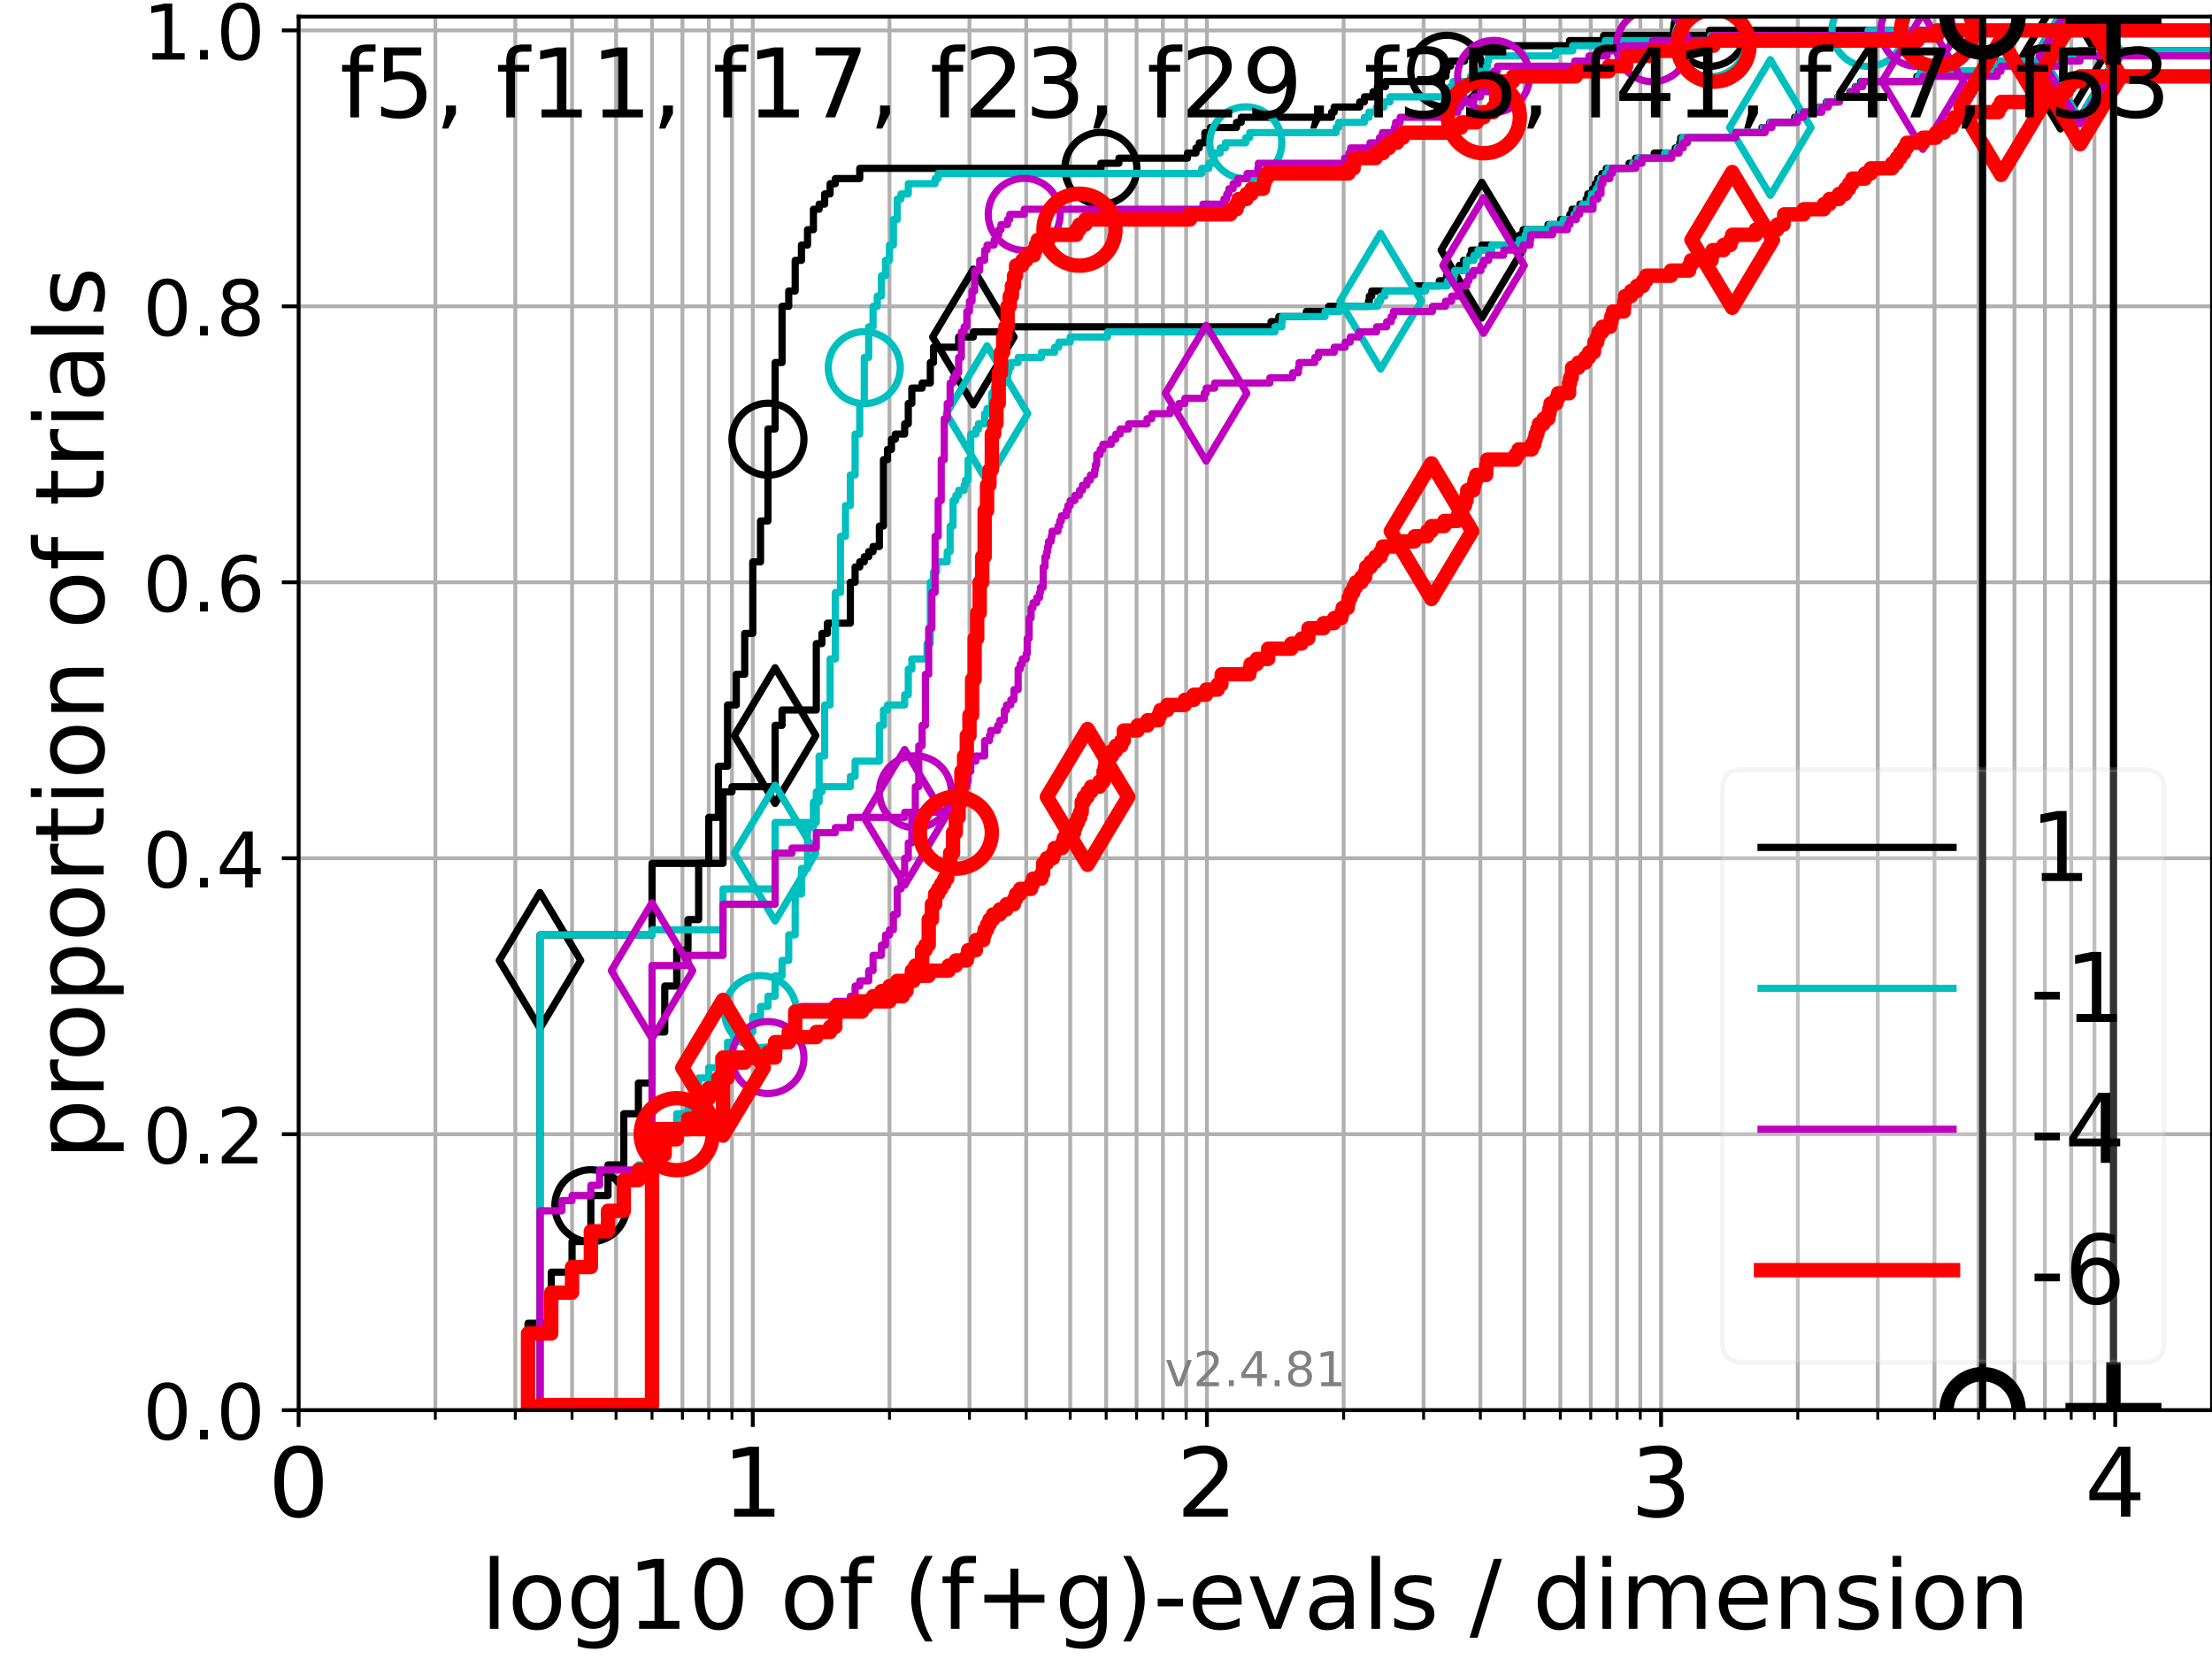 <?xml version="1.0" encoding="utf-8" standalone="no"?>
<!DOCTYPE svg PUBLIC "-//W3C//DTD SVG 1.1//EN"
  "http://www.w3.org/Graphics/SVG/1.1/DTD/svg11.dtd">
<!-- Created with matplotlib (https://matplotlib.org/) -->
<svg height="345.6pt" version="1.1" viewBox="0 0 460.8 345.6" width="460.8pt" xmlns="http://www.w3.org/2000/svg" xmlns:xlink="http://www.w3.org/1999/xlink">
 <defs>
  <style type="text/css">*{stroke-linecap:butt;stroke-linejoin:round;}</style>
 </defs>
 <g id="figure_1">
  <g id="patch_1">
   <path d="M 0 345.6 
L 460.8 345.6 
L 460.8 0 
L 0 0 
z
" style="fill:#ffffff;"/>
  </g>
  <g id="axes_1">
   <g id="patch_2">
    <path d="M 62.208 293.76 
L 460.8 293.76 
L 460.8 3.456 
L 62.208 3.456 
z
" style="fill:#ffffff;"/>
   </g>
   <g id="matplotlib.axis_1">
    <g id="xtick_1">
     <g id="line2d_1">
      <path clip-path="url(#pbd24598aae)" d="M 62.208 293.76 
L 62.208 3.456 
" style="fill:none;stroke:#b0b0b0;stroke-linecap:square;stroke-width:0.8;"/>
     </g>
     <g id="line2d_2">
      <defs>
       <path d="M 0 0 
L 0 3.5 
" id="m46162ac854" style="stroke:#000000;stroke-width:0.8;"/>
      </defs>
      <g>
       <use style="stroke:#000000;stroke-width:0.8;" x="62.208" xlink:href="#m46162ac854" y="293.76"/>
      </g>
     </g>
     <g id="text_1">
      <!-- 0 -->
      <g transform="translate(55.846 315.957)scale(0.2 -0.2)">
       <defs>
        <path d="M 31.781 66.406 
Q 24.172 66.406 20.328 58.906 
Q 16.5 51.422 16.5 36.375 
Q 16.5 21.391 20.328 13.891 
Q 24.172 6.391 31.781 6.391 
Q 39.453 6.391 43.281 13.891 
Q 47.125 21.391 47.125 36.375 
Q 47.125 51.422 43.281 58.906 
Q 39.453 66.406 31.781 66.406 
z
M 31.781 74.219 
Q 44.047 74.219 50.516 64.516 
Q 56.984 54.828 56.984 36.375 
Q 56.984 17.969 50.516 8.266 
Q 44.047 -1.422 31.781 -1.422 
Q 19.531 -1.422 13.062 8.266 
Q 6.594 17.969 6.594 36.375 
Q 6.594 54.828 13.062 64.516 
Q 19.531 74.219 31.781 74.219 
z
" id="DejaVuSans-48"/>
       </defs>
       <use xlink:href="#DejaVuSans-48"/>
      </g>
     </g>
    </g>
    <g id="xtick_2">
     <g id="line2d_3">
      <path clip-path="url(#pbd24598aae)" d="M 156.816 293.76 
L 156.816 3.456 
" style="fill:none;stroke:#b0b0b0;stroke-linecap:square;stroke-width:0.8;"/>
     </g>
     <g id="line2d_4">
      <g>
       <use style="stroke:#000000;stroke-width:0.8;" x="156.816" xlink:href="#m46162ac854" y="293.76"/>
      </g>
     </g>
     <g id="text_2">
      <!-- 1 -->
      <g transform="translate(150.454 315.957)scale(0.2 -0.2)">
       <defs>
        <path d="M 12.406 8.297 
L 28.516 8.297 
L 28.516 63.922 
L 10.984 60.406 
L 10.984 69.391 
L 28.422 72.906 
L 38.281 72.906 
L 38.281 8.297 
L 54.391 8.297 
L 54.391 0 
L 12.406 0 
z
" id="DejaVuSans-49"/>
       </defs>
       <use xlink:href="#DejaVuSans-49"/>
      </g>
     </g>
    </g>
    <g id="xtick_3">
     <g id="line2d_5">
      <path clip-path="url(#pbd24598aae)" d="M 251.424 293.76 
L 251.424 3.456 
" style="fill:none;stroke:#b0b0b0;stroke-linecap:square;stroke-width:0.8;"/>
     </g>
     <g id="line2d_6">
      <g>
       <use style="stroke:#000000;stroke-width:0.8;" x="251.424" xlink:href="#m46162ac854" y="293.76"/>
      </g>
     </g>
     <g id="text_3">
      <!-- 2 -->
      <g transform="translate(245.062 315.957)scale(0.2 -0.2)">
       <defs>
        <path d="M 19.188 8.297 
L 53.609 8.297 
L 53.609 0 
L 7.328 0 
L 7.328 8.297 
Q 12.938 14.109 22.625 23.891 
Q 32.328 33.688 34.812 36.531 
Q 39.547 41.844 41.422 45.531 
Q 43.312 49.219 43.312 52.781 
Q 43.312 58.594 39.234 62.25 
Q 35.156 65.922 28.609 65.922 
Q 23.969 65.922 18.812 64.312 
Q 13.672 62.703 7.812 59.422 
L 7.812 69.391 
Q 13.766 71.781 18.938 73 
Q 24.125 74.219 28.422 74.219 
Q 39.75 74.219 46.484 68.547 
Q 53.219 62.891 53.219 53.422 
Q 53.219 48.922 51.531 44.891 
Q 49.859 40.875 45.406 35.406 
Q 44.188 33.984 37.641 27.219 
Q 31.109 20.453 19.188 8.297 
z
" id="DejaVuSans-50"/>
       </defs>
       <use xlink:href="#DejaVuSans-50"/>
      </g>
     </g>
    </g>
    <g id="xtick_4">
     <g id="line2d_7">
      <path clip-path="url(#pbd24598aae)" d="M 346.032 293.76 
L 346.032 3.456 
" style="fill:none;stroke:#b0b0b0;stroke-linecap:square;stroke-width:0.8;"/>
     </g>
     <g id="line2d_8">
      <g>
       <use style="stroke:#000000;stroke-width:0.8;" x="346.032" xlink:href="#m46162ac854" y="293.76"/>
      </g>
     </g>
     <g id="text_4">
      <!-- 3 -->
      <g transform="translate(339.67 315.957)scale(0.2 -0.2)">
       <defs>
        <path d="M 40.578 39.312 
Q 47.656 37.797 51.625 33 
Q 55.609 28.219 55.609 21.188 
Q 55.609 10.406 48.188 4.484 
Q 40.766 -1.422 27.094 -1.422 
Q 22.516 -1.422 17.656 -0.516 
Q 12.797 0.391 7.625 2.203 
L 7.625 11.719 
Q 11.719 9.328 16.594 8.109 
Q 21.484 6.891 26.812 6.891 
Q 36.078 6.891 40.938 10.547 
Q 45.797 14.203 45.797 21.188 
Q 45.797 27.641 41.281 31.266 
Q 36.766 34.906 28.719 34.906 
L 20.219 34.906 
L 20.219 43.016 
L 29.109 43.016 
Q 36.375 43.016 40.234 45.922 
Q 44.094 48.828 44.094 54.297 
Q 44.094 59.906 40.109 62.906 
Q 36.141 65.922 28.719 65.922 
Q 24.656 65.922 20.016 65.031 
Q 15.375 64.156 9.812 62.312 
L 9.812 71.094 
Q 15.438 72.656 20.344 73.438 
Q 25.25 74.219 29.594 74.219 
Q 40.828 74.219 47.359 69.109 
Q 53.906 64.016 53.906 55.328 
Q 53.906 49.266 50.438 45.094 
Q 46.969 40.922 40.578 39.312 
z
" id="DejaVuSans-51"/>
       </defs>
       <use xlink:href="#DejaVuSans-51"/>
      </g>
     </g>
    </g>
    <g id="xtick_5">
     <g id="line2d_9">
      <path clip-path="url(#pbd24598aae)" d="M 440.64 293.76 
L 440.64 3.456 
" style="fill:none;stroke:#b0b0b0;stroke-linecap:square;stroke-width:0.8;"/>
     </g>
     <g id="line2d_10">
      <g>
       <use style="stroke:#000000;stroke-width:0.8;" x="440.64" xlink:href="#m46162ac854" y="293.76"/>
      </g>
     </g>
     <g id="text_5">
      <!-- 4 -->
      <g transform="translate(434.278 315.957)scale(0.2 -0.2)">
       <defs>
        <path d="M 37.797 64.312 
L 12.891 25.391 
L 37.797 25.391 
z
M 35.203 72.906 
L 47.609 72.906 
L 47.609 25.391 
L 58.016 25.391 
L 58.016 17.188 
L 47.609 17.188 
L 47.609 0 
L 37.797 0 
L 37.797 17.188 
L 4.891 17.188 
L 4.891 26.703 
z
" id="DejaVuSans-52"/>
       </defs>
       <use xlink:href="#DejaVuSans-52"/>
      </g>
     </g>
    </g>
    <g id="xtick_6">
     <g id="line2d_11">
      <path clip-path="url(#pbd24598aae)" d="M 90.688 293.76 
L 90.688 3.456 
" style="fill:none;stroke:#b0b0b0;stroke-linecap:square;stroke-width:0.8;"/>
     </g>
     <g id="line2d_12">
      <defs>
       <path d="M 0 0 
L 0 2 
" id="mf486d9c210" style="stroke:#000000;stroke-width:0.6;"/>
      </defs>
      <g>
       <use style="stroke:#000000;stroke-width:0.6;" x="90.688" xlink:href="#mf486d9c210" y="293.76"/>
      </g>
     </g>
    </g>
    <g id="xtick_7">
     <g id="line2d_13">
      <path clip-path="url(#pbd24598aae)" d="M 107.347 293.76 
L 107.347 3.456 
" style="fill:none;stroke:#b0b0b0;stroke-linecap:square;stroke-width:0.8;"/>
     </g>
     <g id="line2d_14">
      <g>
       <use style="stroke:#000000;stroke-width:0.6;" x="107.347" xlink:href="#mf486d9c210" y="293.76"/>
      </g>
     </g>
    </g>
    <g id="xtick_8">
     <g id="line2d_15">
      <path clip-path="url(#pbd24598aae)" d="M 119.168 293.76 
L 119.168 3.456 
" style="fill:none;stroke:#b0b0b0;stroke-linecap:square;stroke-width:0.8;"/>
     </g>
     <g id="line2d_16">
      <g>
       <use style="stroke:#000000;stroke-width:0.6;" x="119.168" xlink:href="#mf486d9c210" y="293.76"/>
      </g>
     </g>
    </g>
    <g id="xtick_9">
     <g id="line2d_17">
      <path clip-path="url(#pbd24598aae)" d="M 128.336 293.76 
L 128.336 3.456 
" style="fill:none;stroke:#b0b0b0;stroke-linecap:square;stroke-width:0.8;"/>
     </g>
     <g id="line2d_18">
      <g>
       <use style="stroke:#000000;stroke-width:0.6;" x="128.336" xlink:href="#mf486d9c210" y="293.76"/>
      </g>
     </g>
    </g>
    <g id="xtick_10">
     <g id="line2d_19">
      <path clip-path="url(#pbd24598aae)" d="M 135.827 293.76 
L 135.827 3.456 
" style="fill:none;stroke:#b0b0b0;stroke-linecap:square;stroke-width:0.8;"/>
     </g>
     <g id="line2d_20">
      <g>
       <use style="stroke:#000000;stroke-width:0.6;" x="135.827" xlink:href="#mf486d9c210" y="293.76"/>
      </g>
     </g>
    </g>
    <g id="xtick_11">
     <g id="line2d_21">
      <path clip-path="url(#pbd24598aae)" d="M 142.161 293.76 
L 142.161 3.456 
" style="fill:none;stroke:#b0b0b0;stroke-linecap:square;stroke-width:0.8;"/>
     </g>
     <g id="line2d_22">
      <g>
       <use style="stroke:#000000;stroke-width:0.6;" x="142.161" xlink:href="#mf486d9c210" y="293.76"/>
      </g>
     </g>
    </g>
    <g id="xtick_12">
     <g id="line2d_23">
      <path clip-path="url(#pbd24598aae)" d="M 147.648 293.76 
L 147.648 3.456 
" style="fill:none;stroke:#b0b0b0;stroke-linecap:square;stroke-width:0.8;"/>
     </g>
     <g id="line2d_24">
      <g>
       <use style="stroke:#000000;stroke-width:0.6;" x="147.648" xlink:href="#mf486d9c210" y="293.76"/>
      </g>
     </g>
    </g>
    <g id="xtick_13">
     <g id="line2d_25">
      <path clip-path="url(#pbd24598aae)" d="M 152.487 293.76 
L 152.487 3.456 
" style="fill:none;stroke:#b0b0b0;stroke-linecap:square;stroke-width:0.8;"/>
     </g>
     <g id="line2d_26">
      <g>
       <use style="stroke:#000000;stroke-width:0.6;" x="152.487" xlink:href="#mf486d9c210" y="293.76"/>
      </g>
     </g>
    </g>
    <g id="xtick_14">
     <g id="line2d_27">
      <path clip-path="url(#pbd24598aae)" d="M 185.296 293.76 
L 185.296 3.456 
" style="fill:none;stroke:#b0b0b0;stroke-linecap:square;stroke-width:0.8;"/>
     </g>
     <g id="line2d_28">
      <g>
       <use style="stroke:#000000;stroke-width:0.6;" x="185.296" xlink:href="#mf486d9c210" y="293.76"/>
      </g>
     </g>
    </g>
    <g id="xtick_15">
     <g id="line2d_29">
      <path clip-path="url(#pbd24598aae)" d="M 201.956 293.76 
L 201.956 3.456 
" style="fill:none;stroke:#b0b0b0;stroke-linecap:square;stroke-width:0.8;"/>
     </g>
     <g id="line2d_30">
      <g>
       <use style="stroke:#000000;stroke-width:0.6;" x="201.956" xlink:href="#mf486d9c210" y="293.76"/>
      </g>
     </g>
    </g>
    <g id="xtick_16">
     <g id="line2d_31">
      <path clip-path="url(#pbd24598aae)" d="M 213.776 293.76 
L 213.776 3.456 
" style="fill:none;stroke:#b0b0b0;stroke-linecap:square;stroke-width:0.8;"/>
     </g>
     <g id="line2d_32">
      <g>
       <use style="stroke:#000000;stroke-width:0.6;" x="213.776" xlink:href="#mf486d9c210" y="293.76"/>
      </g>
     </g>
    </g>
    <g id="xtick_17">
     <g id="line2d_33">
      <path clip-path="url(#pbd24598aae)" d="M 222.944 293.76 
L 222.944 3.456 
" style="fill:none;stroke:#b0b0b0;stroke-linecap:square;stroke-width:0.8;"/>
     </g>
     <g id="line2d_34">
      <g>
       <use style="stroke:#000000;stroke-width:0.6;" x="222.944" xlink:href="#mf486d9c210" y="293.76"/>
      </g>
     </g>
    </g>
    <g id="xtick_18">
     <g id="line2d_35">
      <path clip-path="url(#pbd24598aae)" d="M 230.435 293.76 
L 230.435 3.456 
" style="fill:none;stroke:#b0b0b0;stroke-linecap:square;stroke-width:0.8;"/>
     </g>
     <g id="line2d_36">
      <g>
       <use style="stroke:#000000;stroke-width:0.6;" x="230.435" xlink:href="#mf486d9c210" y="293.76"/>
      </g>
     </g>
    </g>
    <g id="xtick_19">
     <g id="line2d_37">
      <path clip-path="url(#pbd24598aae)" d="M 236.769 293.76 
L 236.769 3.456 
" style="fill:none;stroke:#b0b0b0;stroke-linecap:square;stroke-width:0.8;"/>
     </g>
     <g id="line2d_38">
      <g>
       <use style="stroke:#000000;stroke-width:0.6;" x="236.769" xlink:href="#mf486d9c210" y="293.76"/>
      </g>
     </g>
    </g>
    <g id="xtick_20">
     <g id="line2d_39">
      <path clip-path="url(#pbd24598aae)" d="M 242.256 293.76 
L 242.256 3.456 
" style="fill:none;stroke:#b0b0b0;stroke-linecap:square;stroke-width:0.8;"/>
     </g>
     <g id="line2d_40">
      <g>
       <use style="stroke:#000000;stroke-width:0.6;" x="242.256" xlink:href="#mf486d9c210" y="293.76"/>
      </g>
     </g>
    </g>
    <g id="xtick_21">
     <g id="line2d_41">
      <path clip-path="url(#pbd24598aae)" d="M 247.095 293.76 
L 247.095 3.456 
" style="fill:none;stroke:#b0b0b0;stroke-linecap:square;stroke-width:0.8;"/>
     </g>
     <g id="line2d_42">
      <g>
       <use style="stroke:#000000;stroke-width:0.6;" x="247.095" xlink:href="#mf486d9c210" y="293.76"/>
      </g>
     </g>
    </g>
    <g id="xtick_22">
     <g id="line2d_43">
      <path clip-path="url(#pbd24598aae)" d="M 279.904 293.76 
L 279.904 3.456 
" style="fill:none;stroke:#b0b0b0;stroke-linecap:square;stroke-width:0.8;"/>
     </g>
     <g id="line2d_44">
      <g>
       <use style="stroke:#000000;stroke-width:0.6;" x="279.904" xlink:href="#mf486d9c210" y="293.76"/>
      </g>
     </g>
    </g>
    <g id="xtick_23">
     <g id="line2d_45">
      <path clip-path="url(#pbd24598aae)" d="M 296.564 293.76 
L 296.564 3.456 
" style="fill:none;stroke:#b0b0b0;stroke-linecap:square;stroke-width:0.8;"/>
     </g>
     <g id="line2d_46">
      <g>
       <use style="stroke:#000000;stroke-width:0.6;" x="296.564" xlink:href="#mf486d9c210" y="293.76"/>
      </g>
     </g>
    </g>
    <g id="xtick_24">
     <g id="line2d_47">
      <path clip-path="url(#pbd24598aae)" d="M 308.384 293.76 
L 308.384 3.456 
" style="fill:none;stroke:#b0b0b0;stroke-linecap:square;stroke-width:0.8;"/>
     </g>
     <g id="line2d_48">
      <g>
       <use style="stroke:#000000;stroke-width:0.6;" x="308.384" xlink:href="#mf486d9c210" y="293.76"/>
      </g>
     </g>
    </g>
    <g id="xtick_25">
     <g id="line2d_49">
      <path clip-path="url(#pbd24598aae)" d="M 317.552 293.76 
L 317.552 3.456 
" style="fill:none;stroke:#b0b0b0;stroke-linecap:square;stroke-width:0.8;"/>
     </g>
     <g id="line2d_50">
      <g>
       <use style="stroke:#000000;stroke-width:0.6;" x="317.552" xlink:href="#mf486d9c210" y="293.76"/>
      </g>
     </g>
    </g>
    <g id="xtick_26">
     <g id="line2d_51">
      <path clip-path="url(#pbd24598aae)" d="M 325.043 293.76 
L 325.043 3.456 
" style="fill:none;stroke:#b0b0b0;stroke-linecap:square;stroke-width:0.8;"/>
     </g>
     <g id="line2d_52">
      <g>
       <use style="stroke:#000000;stroke-width:0.6;" x="325.043" xlink:href="#mf486d9c210" y="293.76"/>
      </g>
     </g>
    </g>
    <g id="xtick_27">
     <g id="line2d_53">
      <path clip-path="url(#pbd24598aae)" d="M 331.377 293.76 
L 331.377 3.456 
" style="fill:none;stroke:#b0b0b0;stroke-linecap:square;stroke-width:0.8;"/>
     </g>
     <g id="line2d_54">
      <g>
       <use style="stroke:#000000;stroke-width:0.6;" x="331.377" xlink:href="#mf486d9c210" y="293.76"/>
      </g>
     </g>
    </g>
    <g id="xtick_28">
     <g id="line2d_55">
      <path clip-path="url(#pbd24598aae)" d="M 336.864 293.76 
L 336.864 3.456 
" style="fill:none;stroke:#b0b0b0;stroke-linecap:square;stroke-width:0.8;"/>
     </g>
     <g id="line2d_56">
      <g>
       <use style="stroke:#000000;stroke-width:0.6;" x="336.864" xlink:href="#mf486d9c210" y="293.76"/>
      </g>
     </g>
    </g>
    <g id="xtick_29">
     <g id="line2d_57">
      <path clip-path="url(#pbd24598aae)" d="M 341.703 293.76 
L 341.703 3.456 
" style="fill:none;stroke:#b0b0b0;stroke-linecap:square;stroke-width:0.8;"/>
     </g>
     <g id="line2d_58">
      <g>
       <use style="stroke:#000000;stroke-width:0.6;" x="341.703" xlink:href="#mf486d9c210" y="293.76"/>
      </g>
     </g>
    </g>
    <g id="xtick_30">
     <g id="line2d_59">
      <path clip-path="url(#pbd24598aae)" d="M 374.512 293.76 
L 374.512 3.456 
" style="fill:none;stroke:#b0b0b0;stroke-linecap:square;stroke-width:0.8;"/>
     </g>
     <g id="line2d_60">
      <g>
       <use style="stroke:#000000;stroke-width:0.6;" x="374.512" xlink:href="#mf486d9c210" y="293.76"/>
      </g>
     </g>
    </g>
    <g id="xtick_31">
     <g id="line2d_61">
      <path clip-path="url(#pbd24598aae)" d="M 391.172 293.76 
L 391.172 3.456 
" style="fill:none;stroke:#b0b0b0;stroke-linecap:square;stroke-width:0.8;"/>
     </g>
     <g id="line2d_62">
      <g>
       <use style="stroke:#000000;stroke-width:0.6;" x="391.172" xlink:href="#mf486d9c210" y="293.76"/>
      </g>
     </g>
    </g>
    <g id="xtick_32">
     <g id="line2d_63">
      <path clip-path="url(#pbd24598aae)" d="M 402.992 293.76 
L 402.992 3.456 
" style="fill:none;stroke:#b0b0b0;stroke-linecap:square;stroke-width:0.8;"/>
     </g>
     <g id="line2d_64">
      <g>
       <use style="stroke:#000000;stroke-width:0.6;" x="402.992" xlink:href="#mf486d9c210" y="293.76"/>
      </g>
     </g>
    </g>
    <g id="xtick_33">
     <g id="line2d_65">
      <path clip-path="url(#pbd24598aae)" d="M 412.16 293.76 
L 412.16 3.456 
" style="fill:none;stroke:#b0b0b0;stroke-linecap:square;stroke-width:0.8;"/>
     </g>
     <g id="line2d_66">
      <g>
       <use style="stroke:#000000;stroke-width:0.6;" x="412.16" xlink:href="#mf486d9c210" y="293.76"/>
      </g>
     </g>
    </g>
    <g id="xtick_34">
     <g id="line2d_67">
      <path clip-path="url(#pbd24598aae)" d="M 419.651 293.76 
L 419.651 3.456 
" style="fill:none;stroke:#b0b0b0;stroke-linecap:square;stroke-width:0.8;"/>
     </g>
     <g id="line2d_68">
      <g>
       <use style="stroke:#000000;stroke-width:0.6;" x="419.651" xlink:href="#mf486d9c210" y="293.76"/>
      </g>
     </g>
    </g>
    <g id="xtick_35">
     <g id="line2d_69">
      <path clip-path="url(#pbd24598aae)" d="M 425.985 293.76 
L 425.985 3.456 
" style="fill:none;stroke:#b0b0b0;stroke-linecap:square;stroke-width:0.8;"/>
     </g>
     <g id="line2d_70">
      <g>
       <use style="stroke:#000000;stroke-width:0.6;" x="425.985" xlink:href="#mf486d9c210" y="293.76"/>
      </g>
     </g>
    </g>
    <g id="xtick_36">
     <g id="line2d_71">
      <path clip-path="url(#pbd24598aae)" d="M 431.472 293.76 
L 431.472 3.456 
" style="fill:none;stroke:#b0b0b0;stroke-linecap:square;stroke-width:0.8;"/>
     </g>
     <g id="line2d_72">
      <g>
       <use style="stroke:#000000;stroke-width:0.6;" x="431.472" xlink:href="#mf486d9c210" y="293.76"/>
      </g>
     </g>
    </g>
    <g id="xtick_37">
     <g id="line2d_73">
      <path clip-path="url(#pbd24598aae)" d="M 436.311 293.76 
L 436.311 3.456 
" style="fill:none;stroke:#b0b0b0;stroke-linecap:square;stroke-width:0.8;"/>
     </g>
     <g id="line2d_74">
      <g>
       <use style="stroke:#000000;stroke-width:0.6;" x="436.311" xlink:href="#mf486d9c210" y="293.76"/>
      </g>
     </g>
    </g>
    <g id="text_6">
     <!-- log10 of (f+g)-evals / dimension -->
     <g transform="translate(100.165 339.313)scale(0.2 -0.2)">
      <defs>
       <path d="M 9.422 75.984 
L 18.406 75.984 
L 18.406 0 
L 9.422 0 
z
" id="DejaVuSans-108"/>
       <path d="M 30.609 48.391 
Q 23.391 48.391 19.188 42.75 
Q 14.984 37.109 14.984 27.297 
Q 14.984 17.484 19.156 11.844 
Q 23.344 6.203 30.609 6.203 
Q 37.797 6.203 41.984 11.859 
Q 46.188 17.531 46.188 27.297 
Q 46.188 37.016 41.984 42.703 
Q 37.797 48.391 30.609 48.391 
z
M 30.609 56 
Q 42.328 56 49.016 48.375 
Q 55.719 40.766 55.719 27.297 
Q 55.719 13.875 49.016 6.219 
Q 42.328 -1.422 30.609 -1.422 
Q 18.844 -1.422 12.172 6.219 
Q 5.516 13.875 5.516 27.297 
Q 5.516 40.766 12.172 48.375 
Q 18.844 56 30.609 56 
z
" id="DejaVuSans-111"/>
       <path d="M 45.406 27.984 
Q 45.406 37.75 41.375 43.109 
Q 37.359 48.484 30.078 48.484 
Q 22.859 48.484 18.828 43.109 
Q 14.797 37.75 14.797 27.984 
Q 14.797 18.266 18.828 12.891 
Q 22.859 7.516 30.078 7.516 
Q 37.359 7.516 41.375 12.891 
Q 45.406 18.266 45.406 27.984 
z
M 54.391 6.781 
Q 54.391 -7.172 48.188 -13.984 
Q 42 -20.797 29.203 -20.797 
Q 24.469 -20.797 20.266 -20.094 
Q 16.062 -19.391 12.109 -17.922 
L 12.109 -9.188 
Q 16.062 -11.328 19.922 -12.344 
Q 23.781 -13.375 27.781 -13.375 
Q 36.625 -13.375 41.016 -8.766 
Q 45.406 -4.156 45.406 5.172 
L 45.406 9.625 
Q 42.625 4.781 38.281 2.391 
Q 33.938 0 27.875 0 
Q 17.828 0 11.672 7.656 
Q 5.516 15.328 5.516 27.984 
Q 5.516 40.672 11.672 48.328 
Q 17.828 56 27.875 56 
Q 33.938 56 38.281 53.609 
Q 42.625 51.219 45.406 46.391 
L 45.406 54.688 
L 54.391 54.688 
z
" id="DejaVuSans-103"/>
       <path id="DejaVuSans-32"/>
       <path d="M 37.109 75.984 
L 37.109 68.5 
L 28.516 68.5 
Q 23.688 68.5 21.797 66.547 
Q 19.922 64.594 19.922 59.516 
L 19.922 54.688 
L 34.719 54.688 
L 34.719 47.703 
L 19.922 47.703 
L 19.922 0 
L 10.891 0 
L 10.891 47.703 
L 2.297 47.703 
L 2.297 54.688 
L 10.891 54.688 
L 10.891 58.5 
Q 10.891 67.625 15.141 71.797 
Q 19.391 75.984 28.609 75.984 
z
" id="DejaVuSans-102"/>
       <path d="M 31 75.875 
Q 24.469 64.656 21.281 53.656 
Q 18.109 42.672 18.109 31.391 
Q 18.109 20.125 21.312 9.062 
Q 24.516 -2 31 -13.188 
L 23.188 -13.188 
Q 15.875 -1.703 12.234 9.375 
Q 8.594 20.453 8.594 31.391 
Q 8.594 42.281 12.203 53.312 
Q 15.828 64.359 23.188 75.875 
z
" id="DejaVuSans-40"/>
       <path d="M 46 62.703 
L 46 35.5 
L 73.188 35.5 
L 73.188 27.203 
L 46 27.203 
L 46 0 
L 37.797 0 
L 37.797 27.203 
L 10.594 27.203 
L 10.594 35.5 
L 37.797 35.5 
L 37.797 62.703 
z
" id="DejaVuSans-43"/>
       <path d="M 8.016 75.875 
L 15.828 75.875 
Q 23.141 64.359 26.781 53.312 
Q 30.422 42.281 30.422 31.391 
Q 30.422 20.453 26.781 9.375 
Q 23.141 -1.703 15.828 -13.188 
L 8.016 -13.188 
Q 14.5 -2 17.703 9.062 
Q 20.906 20.125 20.906 31.391 
Q 20.906 42.672 17.703 53.656 
Q 14.5 64.656 8.016 75.875 
z
" id="DejaVuSans-41"/>
       <path d="M 4.891 31.391 
L 31.203 31.391 
L 31.203 23.391 
L 4.891 23.391 
z
" id="DejaVuSans-45"/>
       <path d="M 56.203 29.594 
L 56.203 25.203 
L 14.891 25.203 
Q 15.484 15.922 20.484 11.062 
Q 25.484 6.203 34.422 6.203 
Q 39.594 6.203 44.453 7.469 
Q 49.312 8.734 54.109 11.281 
L 54.109 2.781 
Q 49.266 0.734 44.188 -0.344 
Q 39.109 -1.422 33.891 -1.422 
Q 20.797 -1.422 13.156 6.188 
Q 5.516 13.812 5.516 26.812 
Q 5.516 40.234 12.766 48.109 
Q 20.016 56 32.328 56 
Q 43.359 56 49.781 48.891 
Q 56.203 41.797 56.203 29.594 
z
M 47.219 32.234 
Q 47.125 39.594 43.094 43.984 
Q 39.062 48.391 32.422 48.391 
Q 24.906 48.391 20.391 44.141 
Q 15.875 39.891 15.188 32.172 
z
" id="DejaVuSans-101"/>
       <path d="M 2.984 54.688 
L 12.5 54.688 
L 29.594 8.797 
L 46.688 54.688 
L 56.203 54.688 
L 35.688 0 
L 23.484 0 
z
" id="DejaVuSans-118"/>
       <path d="M 34.281 27.484 
Q 23.391 27.484 19.188 25 
Q 14.984 22.516 14.984 16.5 
Q 14.984 11.719 18.141 8.906 
Q 21.297 6.109 26.703 6.109 
Q 34.188 6.109 38.703 11.406 
Q 43.219 16.703 43.219 25.484 
L 43.219 27.484 
z
M 52.203 31.203 
L 52.203 0 
L 43.219 0 
L 43.219 8.297 
Q 40.141 3.328 35.547 0.953 
Q 30.953 -1.422 24.312 -1.422 
Q 15.922 -1.422 10.953 3.297 
Q 6 8.016 6 15.922 
Q 6 25.141 12.172 29.828 
Q 18.359 34.516 30.609 34.516 
L 43.219 34.516 
L 43.219 35.406 
Q 43.219 41.609 39.141 45 
Q 35.062 48.391 27.688 48.391 
Q 23 48.391 18.547 47.266 
Q 14.109 46.141 10.016 43.891 
L 10.016 52.203 
Q 14.938 54.109 19.578 55.047 
Q 24.219 56 28.609 56 
Q 40.484 56 46.344 49.844 
Q 52.203 43.703 52.203 31.203 
z
" id="DejaVuSans-97"/>
       <path d="M 44.281 53.078 
L 44.281 44.578 
Q 40.484 46.531 36.375 47.5 
Q 32.281 48.484 27.875 48.484 
Q 21.188 48.484 17.844 46.438 
Q 14.5 44.391 14.5 40.281 
Q 14.5 37.156 16.891 35.375 
Q 19.281 33.594 26.516 31.984 
L 29.594 31.297 
Q 39.156 29.25 43.188 25.516 
Q 47.219 21.781 47.219 15.094 
Q 47.219 7.469 41.188 3.016 
Q 35.156 -1.422 24.609 -1.422 
Q 20.219 -1.422 15.453 -0.562 
Q 10.688 0.297 5.422 2 
L 5.422 11.281 
Q 10.406 8.688 15.234 7.391 
Q 20.062 6.109 24.812 6.109 
Q 31.156 6.109 34.562 8.281 
Q 37.984 10.453 37.984 14.406 
Q 37.984 18.062 35.516 20.016 
Q 33.062 21.969 24.703 23.781 
L 21.578 24.516 
Q 13.234 26.266 9.516 29.906 
Q 5.812 33.547 5.812 39.891 
Q 5.812 47.609 11.281 51.797 
Q 16.75 56 26.812 56 
Q 31.781 56 36.172 55.266 
Q 40.578 54.547 44.281 53.078 
z
" id="DejaVuSans-115"/>
       <path d="M 25.391 72.906 
L 33.688 72.906 
L 8.297 -9.281 
L 0 -9.281 
z
" id="DejaVuSans-47"/>
       <path d="M 45.406 46.391 
L 45.406 75.984 
L 54.391 75.984 
L 54.391 0 
L 45.406 0 
L 45.406 8.203 
Q 42.578 3.328 38.25 0.953 
Q 33.938 -1.422 27.875 -1.422 
Q 17.969 -1.422 11.734 6.484 
Q 5.516 14.406 5.516 27.297 
Q 5.516 40.188 11.734 48.094 
Q 17.969 56 27.875 56 
Q 33.938 56 38.25 53.625 
Q 42.578 51.266 45.406 46.391 
z
M 14.797 27.297 
Q 14.797 17.391 18.875 11.75 
Q 22.953 6.109 30.078 6.109 
Q 37.203 6.109 41.297 11.75 
Q 45.406 17.391 45.406 27.297 
Q 45.406 37.203 41.297 42.844 
Q 37.203 48.484 30.078 48.484 
Q 22.953 48.484 18.875 42.844 
Q 14.797 37.203 14.797 27.297 
z
" id="DejaVuSans-100"/>
       <path d="M 9.422 54.688 
L 18.406 54.688 
L 18.406 0 
L 9.422 0 
z
M 9.422 75.984 
L 18.406 75.984 
L 18.406 64.594 
L 9.422 64.594 
z
" id="DejaVuSans-105"/>
       <path d="M 52 44.188 
Q 55.375 50.25 60.062 53.125 
Q 64.75 56 71.094 56 
Q 79.641 56 84.281 50.016 
Q 88.922 44.047 88.922 33.016 
L 88.922 0 
L 79.891 0 
L 79.891 32.719 
Q 79.891 40.578 77.094 44.375 
Q 74.312 48.188 68.609 48.188 
Q 61.625 48.188 57.562 43.547 
Q 53.516 38.922 53.516 30.906 
L 53.516 0 
L 44.484 0 
L 44.484 32.719 
Q 44.484 40.625 41.703 44.406 
Q 38.922 48.188 33.109 48.188 
Q 26.219 48.188 22.156 43.531 
Q 18.109 38.875 18.109 30.906 
L 18.109 0 
L 9.078 0 
L 9.078 54.688 
L 18.109 54.688 
L 18.109 46.188 
Q 21.188 51.219 25.484 53.609 
Q 29.781 56 35.688 56 
Q 41.656 56 45.828 52.969 
Q 50 49.953 52 44.188 
z
" id="DejaVuSans-109"/>
       <path d="M 54.891 33.016 
L 54.891 0 
L 45.906 0 
L 45.906 32.719 
Q 45.906 40.484 42.875 44.328 
Q 39.844 48.188 33.797 48.188 
Q 26.516 48.188 22.312 43.547 
Q 18.109 38.922 18.109 30.906 
L 18.109 0 
L 9.078 0 
L 9.078 54.688 
L 18.109 54.688 
L 18.109 46.188 
Q 21.344 51.125 25.703 53.562 
Q 30.078 56 35.797 56 
Q 45.219 56 50.047 50.172 
Q 54.891 44.344 54.891 33.016 
z
" id="DejaVuSans-110"/>
      </defs>
      <use xlink:href="#DejaVuSans-108"/>
      <use x="27.783" xlink:href="#DejaVuSans-111"/>
      <use x="88.965" xlink:href="#DejaVuSans-103"/>
      <use x="152.441" xlink:href="#DejaVuSans-49"/>
      <use x="216.064" xlink:href="#DejaVuSans-48"/>
      <use x="279.688" xlink:href="#DejaVuSans-32"/>
      <use x="311.475" xlink:href="#DejaVuSans-111"/>
      <use x="372.656" xlink:href="#DejaVuSans-102"/>
      <use x="407.861" xlink:href="#DejaVuSans-32"/>
      <use x="439.648" xlink:href="#DejaVuSans-40"/>
      <use x="478.662" xlink:href="#DejaVuSans-102"/>
      <use x="513.867" xlink:href="#DejaVuSans-43"/>
      <use x="597.656" xlink:href="#DejaVuSans-103"/>
      <use x="661.133" xlink:href="#DejaVuSans-41"/>
      <use x="700.146" xlink:href="#DejaVuSans-45"/>
      <use x="736.23" xlink:href="#DejaVuSans-101"/>
      <use x="797.754" xlink:href="#DejaVuSans-118"/>
      <use x="856.934" xlink:href="#DejaVuSans-97"/>
      <use x="918.213" xlink:href="#DejaVuSans-108"/>
      <use x="945.996" xlink:href="#DejaVuSans-115"/>
      <use x="998.096" xlink:href="#DejaVuSans-32"/>
      <use x="1029.883" xlink:href="#DejaVuSans-47"/>
      <use x="1063.574" xlink:href="#DejaVuSans-32"/>
      <use x="1095.361" xlink:href="#DejaVuSans-100"/>
      <use x="1158.838" xlink:href="#DejaVuSans-105"/>
      <use x="1186.621" xlink:href="#DejaVuSans-109"/>
      <use x="1284.033" xlink:href="#DejaVuSans-101"/>
      <use x="1345.557" xlink:href="#DejaVuSans-110"/>
      <use x="1408.936" xlink:href="#DejaVuSans-115"/>
      <use x="1461.035" xlink:href="#DejaVuSans-105"/>
      <use x="1488.818" xlink:href="#DejaVuSans-111"/>
      <use x="1550" xlink:href="#DejaVuSans-110"/>
     </g>
    </g>
   </g>
   <g id="matplotlib.axis_2">
    <g id="ytick_1">
     <g id="line2d_75">
      <path clip-path="url(#pbd24598aae)" d="M 62.208 293.76 
L 460.8 293.76 
" style="fill:none;stroke:#b0b0b0;stroke-linecap:square;stroke-width:0.8;"/>
     </g>
     <g id="line2d_76">
      <defs>
       <path d="M 0 0 
L -3.5 0 
" id="m62b1680353" style="stroke:#000000;stroke-width:0.8;"/>
      </defs>
      <g>
       <use style="stroke:#000000;stroke-width:0.8;" x="62.208" xlink:href="#m62b1680353" y="293.76"/>
      </g>
     </g>
     <g id="text_7">
      <!-- 0.0 -->
      <g transform="translate(29.763 299.839)scale(0.16 -0.16)">
       <defs>
        <path d="M 10.688 12.406 
L 21 12.406 
L 21 0 
L 10.688 0 
z
" id="DejaVuSans-46"/>
       </defs>
       <use xlink:href="#DejaVuSans-48"/>
       <use x="63.623" xlink:href="#DejaVuSans-46"/>
       <use x="95.41" xlink:href="#DejaVuSans-48"/>
      </g>
     </g>
    </g>
    <g id="ytick_2">
     <g id="line2d_77">
      <path clip-path="url(#pbd24598aae)" d="M 62.208 236.274 
L 460.8 236.274 
" style="fill:none;stroke:#b0b0b0;stroke-linecap:square;stroke-width:0.8;"/>
     </g>
     <g id="line2d_78">
      <g>
       <use style="stroke:#000000;stroke-width:0.8;" x="62.208" xlink:href="#m62b1680353" y="236.274"/>
      </g>
     </g>
     <g id="text_8">
      <!-- 0.2 -->
      <g transform="translate(29.763 242.353)scale(0.16 -0.16)">
       <use xlink:href="#DejaVuSans-48"/>
       <use x="63.623" xlink:href="#DejaVuSans-46"/>
       <use x="95.41" xlink:href="#DejaVuSans-50"/>
      </g>
     </g>
    </g>
    <g id="ytick_3">
     <g id="line2d_79">
      <path clip-path="url(#pbd24598aae)" d="M 62.208 178.788 
L 460.8 178.788 
" style="fill:none;stroke:#b0b0b0;stroke-linecap:square;stroke-width:0.8;"/>
     </g>
     <g id="line2d_80">
      <g>
       <use style="stroke:#000000;stroke-width:0.8;" x="62.208" xlink:href="#m62b1680353" y="178.788"/>
      </g>
     </g>
     <g id="text_9">
      <!-- 0.4 -->
      <g transform="translate(29.763 184.867)scale(0.16 -0.16)">
       <use xlink:href="#DejaVuSans-48"/>
       <use x="63.623" xlink:href="#DejaVuSans-46"/>
       <use x="95.41" xlink:href="#DejaVuSans-52"/>
      </g>
     </g>
    </g>
    <g id="ytick_4">
     <g id="line2d_81">
      <path clip-path="url(#pbd24598aae)" d="M 62.208 121.302 
L 460.8 121.302 
" style="fill:none;stroke:#b0b0b0;stroke-linecap:square;stroke-width:0.8;"/>
     </g>
     <g id="line2d_82">
      <g>
       <use style="stroke:#000000;stroke-width:0.8;" x="62.208" xlink:href="#m62b1680353" y="121.302"/>
      </g>
     </g>
     <g id="text_10">
      <!-- 0.6 -->
      <g transform="translate(29.763 127.381)scale(0.16 -0.16)">
       <defs>
        <path d="M 33.016 40.375 
Q 26.375 40.375 22.484 35.828 
Q 18.609 31.297 18.609 23.391 
Q 18.609 15.531 22.484 10.953 
Q 26.375 6.391 33.016 6.391 
Q 39.656 6.391 43.531 10.953 
Q 47.406 15.531 47.406 23.391 
Q 47.406 31.297 43.531 35.828 
Q 39.656 40.375 33.016 40.375 
z
M 52.594 71.297 
L 52.594 62.312 
Q 48.875 64.062 45.094 64.984 
Q 41.312 65.922 37.594 65.922 
Q 27.828 65.922 22.672 59.328 
Q 17.531 52.734 16.797 39.406 
Q 19.672 43.656 24.016 45.922 
Q 28.375 48.188 33.594 48.188 
Q 44.578 48.188 50.953 41.516 
Q 57.328 34.859 57.328 23.391 
Q 57.328 12.156 50.688 5.359 
Q 44.047 -1.422 33.016 -1.422 
Q 20.359 -1.422 13.672 8.266 
Q 6.984 17.969 6.984 36.375 
Q 6.984 53.656 15.188 63.938 
Q 23.391 74.219 37.203 74.219 
Q 40.922 74.219 44.703 73.484 
Q 48.484 72.75 52.594 71.297 
z
" id="DejaVuSans-54"/>
       </defs>
       <use xlink:href="#DejaVuSans-48"/>
       <use x="63.623" xlink:href="#DejaVuSans-46"/>
       <use x="95.41" xlink:href="#DejaVuSans-54"/>
      </g>
     </g>
    </g>
    <g id="ytick_5">
     <g id="line2d_83">
      <path clip-path="url(#pbd24598aae)" d="M 62.208 63.816 
L 460.8 63.816 
" style="fill:none;stroke:#b0b0b0;stroke-linecap:square;stroke-width:0.8;"/>
     </g>
     <g id="line2d_84">
      <g>
       <use style="stroke:#000000;stroke-width:0.8;" x="62.208" xlink:href="#m62b1680353" y="63.816"/>
      </g>
     </g>
     <g id="text_11">
      <!-- 0.8 -->
      <g transform="translate(29.763 69.895)scale(0.16 -0.16)">
       <defs>
        <path d="M 31.781 34.625 
Q 24.75 34.625 20.719 30.859 
Q 16.703 27.094 16.703 20.516 
Q 16.703 13.922 20.719 10.156 
Q 24.75 6.391 31.781 6.391 
Q 38.812 6.391 42.859 10.172 
Q 46.922 13.969 46.922 20.516 
Q 46.922 27.094 42.891 30.859 
Q 38.875 34.625 31.781 34.625 
z
M 21.922 38.812 
Q 15.578 40.375 12.031 44.719 
Q 8.5 49.078 8.5 55.328 
Q 8.5 64.062 14.719 69.141 
Q 20.953 74.219 31.781 74.219 
Q 42.672 74.219 48.875 69.141 
Q 55.078 64.062 55.078 55.328 
Q 55.078 49.078 51.531 44.719 
Q 48 40.375 41.703 38.812 
Q 48.828 37.156 52.797 32.312 
Q 56.781 27.484 56.781 20.516 
Q 56.781 9.906 50.312 4.234 
Q 43.844 -1.422 31.781 -1.422 
Q 19.734 -1.422 13.25 4.234 
Q 6.781 9.906 6.781 20.516 
Q 6.781 27.484 10.781 32.312 
Q 14.797 37.156 21.922 38.812 
z
M 18.312 54.391 
Q 18.312 48.734 21.844 45.562 
Q 25.391 42.391 31.781 42.391 
Q 38.141 42.391 41.719 45.562 
Q 45.312 48.734 45.312 54.391 
Q 45.312 60.062 41.719 63.234 
Q 38.141 66.406 31.781 66.406 
Q 25.391 66.406 21.844 63.234 
Q 18.312 60.062 18.312 54.391 
z
" id="DejaVuSans-56"/>
       </defs>
       <use xlink:href="#DejaVuSans-48"/>
       <use x="63.623" xlink:href="#DejaVuSans-46"/>
       <use x="95.41" xlink:href="#DejaVuSans-56"/>
      </g>
     </g>
    </g>
    <g id="ytick_6">
     <g id="line2d_85">
      <path clip-path="url(#pbd24598aae)" d="M 62.208 6.33 
L 460.8 6.33 
" style="fill:none;stroke:#b0b0b0;stroke-linecap:square;stroke-width:0.8;"/>
     </g>
     <g id="line2d_86">
      <g>
       <use style="stroke:#000000;stroke-width:0.8;" x="62.208" xlink:href="#m62b1680353" y="6.33"/>
      </g>
     </g>
     <g id="text_12">
      <!-- 1.0 -->
      <g transform="translate(29.763 12.409)scale(0.16 -0.16)">
       <use xlink:href="#DejaVuSans-49"/>
       <use x="63.623" xlink:href="#DejaVuSans-46"/>
       <use x="95.41" xlink:href="#DejaVuSans-48"/>
      </g>
     </g>
    </g>
    <g id="text_13">
     <!-- proportion of trials -->
     <g transform="translate(21.604 241.614)rotate(-90)scale(0.2 -0.2)">
      <defs>
       <path d="M 18.109 8.203 
L 18.109 -20.797 
L 9.078 -20.797 
L 9.078 54.688 
L 18.109 54.688 
L 18.109 46.391 
Q 20.953 51.266 25.266 53.625 
Q 29.594 56 35.594 56 
Q 45.562 56 51.781 48.094 
Q 58.016 40.188 58.016 27.297 
Q 58.016 14.406 51.781 6.484 
Q 45.562 -1.422 35.594 -1.422 
Q 29.594 -1.422 25.266 0.953 
Q 20.953 3.328 18.109 8.203 
z
M 48.688 27.297 
Q 48.688 37.203 44.609 42.844 
Q 40.531 48.484 33.406 48.484 
Q 26.266 48.484 22.188 42.844 
Q 18.109 37.203 18.109 27.297 
Q 18.109 17.391 22.188 11.75 
Q 26.266 6.109 33.406 6.109 
Q 40.531 6.109 44.609 11.75 
Q 48.688 17.391 48.688 27.297 
z
" id="DejaVuSans-112"/>
       <path d="M 41.109 46.297 
Q 39.594 47.172 37.812 47.578 
Q 36.031 48 33.891 48 
Q 26.266 48 22.188 43.047 
Q 18.109 38.094 18.109 28.812 
L 18.109 0 
L 9.078 0 
L 9.078 54.688 
L 18.109 54.688 
L 18.109 46.188 
Q 20.953 51.172 25.484 53.578 
Q 30.031 56 36.531 56 
Q 37.453 56 38.578 55.875 
Q 39.703 55.766 41.062 55.516 
z
" id="DejaVuSans-114"/>
       <path d="M 18.312 70.219 
L 18.312 54.688 
L 36.812 54.688 
L 36.812 47.703 
L 18.312 47.703 
L 18.312 18.016 
Q 18.312 11.328 20.141 9.422 
Q 21.969 7.516 27.594 7.516 
L 36.812 7.516 
L 36.812 0 
L 27.594 0 
Q 17.188 0 13.234 3.875 
Q 9.281 7.766 9.281 18.016 
L 9.281 47.703 
L 2.688 47.703 
L 2.688 54.688 
L 9.281 54.688 
L 9.281 70.219 
z
" id="DejaVuSans-116"/>
      </defs>
      <use xlink:href="#DejaVuSans-112"/>
      <use x="63.477" xlink:href="#DejaVuSans-114"/>
      <use x="102.34" xlink:href="#DejaVuSans-111"/>
      <use x="163.521" xlink:href="#DejaVuSans-112"/>
      <use x="226.998" xlink:href="#DejaVuSans-111"/>
      <use x="288.18" xlink:href="#DejaVuSans-114"/>
      <use x="329.293" xlink:href="#DejaVuSans-116"/>
      <use x="368.502" xlink:href="#DejaVuSans-105"/>
      <use x="396.285" xlink:href="#DejaVuSans-111"/>
      <use x="457.467" xlink:href="#DejaVuSans-110"/>
      <use x="520.846" xlink:href="#DejaVuSans-32"/>
      <use x="552.633" xlink:href="#DejaVuSans-111"/>
      <use x="613.814" xlink:href="#DejaVuSans-102"/>
      <use x="649.02" xlink:href="#DejaVuSans-32"/>
      <use x="680.807" xlink:href="#DejaVuSans-116"/>
      <use x="720.016" xlink:href="#DejaVuSans-114"/>
      <use x="761.129" xlink:href="#DejaVuSans-105"/>
      <use x="788.912" xlink:href="#DejaVuSans-97"/>
      <use x="850.191" xlink:href="#DejaVuSans-108"/>
      <use x="877.975" xlink:href="#DejaVuSans-115"/>
     </g>
    </g>
   </g>
   <g id="line2d_87">
    <path clip-path="url(#pbd24598aae)" d="M 112.49 293.76 
L 112.49 194.756 
L 135.827 194.756 
L 135.827 179.853 
L 150.619 179.853 
L 150.619 164.949 
L 152.487 164.949 
L 152.487 163.884 
L 161.472 163.884 
L 161.472 151.11 
L 162.914 151.11 
L 162.914 147.916 
L 170.05 147.916 
L 170.05 134.077 
L 171.224 134.077 
L 171.224 131.948 
L 172.365 131.948 
L 172.365 129.819 
L 177.142 129.819 
L 177.142 121.302 
L 178.132 121.302 
L 178.132 118.109 
L 179.099 118.109 
L 179.099 117.044 
L 180.043 117.044 
L 180.043 115.979 
L 180.967 115.979 
L 180.967 114.915 
L 181.87 114.915 
L 181.87 113.85 
L 183.188 113.85 
L 183.188 109.592 
L 184.044 109.592 
L 184.044 95.753 
L 184.883 95.753 
L 184.883 93.624 
L 185.705 93.624 
L 185.705 91.495 
L 186.51 91.495 
L 186.51 90.43 
L 188.458 90.43 
L 188.458 88.301 
L 189.212 88.301 
L 189.212 84.043 
L 189.952 84.043 
L 189.952 80.849 
L 192.096 80.849 
L 192.096 79.785 
L 193.802 79.785 
L 193.802 75.526 
L 194.464 75.526 
L 194.464 72.333 
L 199.704 72.333 
L 199.704 70.204 
L 202.769 70.204 
L 202.769 69.139 
L 209.901 69.139 
L 209.901 68.074 
L 264.777 68.074 
L 264.777 67.01 
L 266.406 67.01 
L 266.406 65.945 
L 272.149 65.945 
L 272.149 64.881 
L 276.789 64.881 
L 276.789 63.816 
L 285.071 63.816 
L 285.071 62.752 
L 285.251 62.752 
L 285.251 61.687 
L 285.753 61.687 
L 285.753 60.623 
L 294.801 60.623 
L 294.801 59.558 
L 299.827 59.558 
L 299.827 58.493 
L 301.342 58.493 
L 301.342 57.429 
L 301.875 57.429 
L 301.875 56.364 
L 303.986 56.364 
L 303.986 55.3 
L 304.868 55.3 
L 304.868 54.235 
L 306.211 54.235 
L 306.211 53.171 
L 306.513 53.171 
L 306.513 52.106 
L 308.691 52.106 
L 308.691 51.042 
L 315.841 51.042 
L 315.841 49.977 
L 316.621 49.977 
L 316.621 48.912 
L 317.288 48.912 
L 317.288 47.848 
L 322.472 47.848 
L 322.472 46.783 
L 325.112 46.783 
L 325.112 45.719 
L 327.035 45.719 
L 327.035 44.654 
L 327.476 44.654 
L 327.476 43.59 
L 329.133 43.59 
L 329.133 42.525 
L 330.415 42.525 
L 330.415 41.461 
L 330.762 41.461 
L 330.762 40.396 
L 331.786 40.396 
L 331.786 39.331 
L 332.34 39.331 
L 332.34 38.267 
L 332.83 38.267 
L 332.83 37.202 
L 333.705 37.202 
L 333.705 36.138 
L 334.615 36.138 
L 334.615 35.073 
L 339.374 35.073 
L 339.374 34.009 
L 340.714 34.009 
L 340.714 32.944 
L 344.602 32.944 
L 344.602 31.88 
L 348.988 31.88 
L 348.988 30.815 
L 349.926 30.815 
L 349.926 29.75 
L 350.12 29.75 
L 350.12 28.686 
L 361.02 28.686 
L 361.02 27.621 
L 367.058 27.621 
L 367.058 26.557 
L 368.672 26.557 
L 368.672 25.492 
L 373.866 25.492 
L 373.866 24.428 
L 374.79 24.428 
L 374.79 23.363 
L 379.01 23.363 
L 379.01 22.299 
L 380.482 22.299 
L 380.482 21.234 
L 382.854 21.234 
L 382.854 20.17 
L 385.374 20.17 
L 385.374 19.105 
L 386.476 19.105 
L 386.476 18.04 
L 387.635 18.04 
L 387.635 16.976 
L 399.322 16.976 
L 399.322 15.911 
L 400.162 15.911 
L 400.162 14.847 
L 415.906 14.847 
L 415.906 13.782 
L 416.693 13.782 
L 416.693 12.718 
L 429.225 12.718 
L 429.225 11.653 
L 433.172 11.653 
L 433.172 10.589 
L 433.172 10.589 
L 460.8 10.589 
L 460.8 10.589 
" style="fill:none;stroke:#000000;stroke-linecap:square;stroke-width:1.5;"/>
   </g>
   <g id="line2d_88">
    <defs>
     <path d="M -0 14.142 
L 8.485 0 
L -0 -14.142 
L -8.485 -0 
z
" id="m1b24d562ba" style="stroke:#000000;stroke-linejoin:miter;stroke-width:1.5;"/>
    </defs>
    <g clip-path="url(#pbd24598aae)">
     <use style="fill-opacity:0;stroke:#000000;stroke-linejoin:miter;stroke-width:1.5;" x="112.49" xlink:href="#m1b24d562ba" y="200.079"/>
     <use style="fill-opacity:0;stroke:#000000;stroke-linejoin:miter;stroke-width:1.5;" x="161.472" xlink:href="#m1b24d562ba" y="153.239"/>
     <use style="fill-opacity:0;stroke:#000000;stroke-linejoin:miter;stroke-width:1.5;" x="202.769" xlink:href="#m1b24d562ba" y="70.204"/>
     <use style="fill-opacity:0;stroke:#000000;stroke-linejoin:miter;stroke-width:1.5;" x="308.691" xlink:href="#m1b24d562ba" y="52.106"/>
     <use style="fill-opacity:0;stroke:#000000;stroke-linejoin:miter;stroke-width:1.5;" x="429.225" xlink:href="#m1b24d562ba" y="12.718"/>
     <use style="fill-opacity:0;stroke:#000000;stroke-linejoin:miter;stroke-width:1.5;" x="433.172" xlink:href="#m1b24d562ba" y="10.589"/>
    </g>
   </g>
   <g id="line2d_89">
    <path clip-path="url(#pbd24598aae)" style="fill:none;stroke:#000000;stroke-linecap:square;stroke-width:1.5;"/>
    <g clip-path="url(#pbd24598aae)">
     <use style="fill-opacity:0;stroke:#000000;stroke-linejoin:miter;stroke-width:1.5;" x="-1" xlink:href="#m1b24d562ba" y="581.19"/>
     <use style="fill-opacity:0;stroke:#000000;stroke-linejoin:miter;stroke-width:1.5;" x="460.8" xlink:href="#m1b24d562ba" y="581.19"/>
    </g>
   </g>
   <g id="line2d_90">
    <path clip-path="url(#pbd24598aae)" d="M 109.999 293.76 
L 109.999 275.663 
L 114.839 275.663 
L 114.839 265.017 
L 119.168 265.017 
L 119.168 258.63 
L 123.084 258.63 
L 123.084 249.049 
L 126.659 249.049 
L 126.659 242.661 
L 129.948 242.661 
L 129.948 232.016 
L 132.993 232.016 
L 132.993 225.629 
L 135.827 225.629 
L 135.827 214.983 
L 138.479 214.983 
L 138.479 205.402 
L 140.97 205.402 
L 140.97 197.95 
L 143.319 197.95 
L 143.319 191.563 
L 145.54 191.563 
L 145.54 179.853 
L 147.648 179.853 
L 147.648 170.272 
L 149.652 170.272 
L 149.652 159.626 
L 151.564 159.626 
L 151.564 146.851 
L 153.39 146.851 
L 153.39 140.464 
L 155.139 140.464 
L 155.139 131.948 
L 156.816 131.948 
L 156.816 117.044 
L 158.428 117.044 
L 158.428 108.528 
L 159.978 108.528 
L 159.978 89.366 
L 161.472 89.366 
L 161.472 75.526 
L 162.914 75.526 
L 162.914 63.816 
L 164.307 63.816 
L 164.307 60.623 
L 165.654 60.623 
L 165.654 54.235 
L 166.959 54.235 
L 166.959 51.042 
L 168.223 51.042 
L 168.223 47.848 
L 169.45 47.848 
L 169.45 43.59 
L 170.641 43.59 
L 170.641 42.525 
L 171.798 42.525 
L 171.798 40.396 
L 172.924 40.396 
L 172.924 38.267 
L 174.02 38.267 
L 174.02 37.202 
L 179.099 37.202 
L 179.099 35.073 
L 229.325 35.073 
L 229.325 34.009 
L 233.087 34.009 
L 233.087 32.944 
L 247.368 32.944 
L 247.368 31.88 
L 249.143 31.88 
L 249.143 30.815 
L 249.832 30.815 
L 249.832 29.75 
L 251.011 29.75 
L 251.011 27.621 
L 252.157 27.621 
L 252.157 26.557 
L 257.593 26.557 
L 257.593 25.492 
L 258.571 25.492 
L 258.571 24.428 
L 277.405 24.428 
L 277.405 23.363 
L 277.926 23.363 
L 277.926 22.299 
L 283.256 22.299 
L 283.256 21.234 
L 284.229 21.234 
L 284.229 20.17 
L 286.038 20.17 
L 286.038 19.105 
L 286.948 19.105 
L 286.948 18.04 
L 288.643 18.04 
L 288.643 16.976 
L 300.305 16.976 
L 300.305 15.911 
L 301.22 15.911 
L 301.22 14.847 
L 301.391 14.847 
L 301.391 13.782 
L 302.187 13.782 
L 302.187 12.718 
L 305.092 12.718 
L 305.092 11.653 
L 306.664 11.653 
L 306.664 10.589 
L 308.874 10.589 
L 308.874 9.524 
L 326.97 9.524 
L 326.97 8.459 
L 334.058 8.459 
L 334.058 7.395 
L 356.136 7.395 
L 356.136 6.33 
L 356.136 6.33 
L 460.8 6.33 
L 460.8 6.33 
" style="fill:none;stroke:#000000;stroke-linecap:square;stroke-width:1.5;"/>
   </g>
   <g id="line2d_91">
    <defs>
     <path d="M 0 7.5 
C 1.989 7.5 3.897 6.71 5.303 5.303 
C 6.71 3.897 7.5 1.989 7.5 0 
C 7.5 -1.989 6.71 -3.897 5.303 -5.303 
C 3.897 -6.71 1.989 -7.5 0 -7.5 
C -1.989 -7.5 -3.897 -6.71 -5.303 -5.303 
C -6.71 -3.897 -7.5 -1.989 -7.5 0 
C -7.5 1.989 -6.71 3.897 -5.303 5.303 
C -3.897 6.71 -1.989 7.5 0 7.5 
z
" id="mba9a139519" style="stroke:#000000;stroke-width:1.5;"/>
    </defs>
    <g clip-path="url(#pbd24598aae)">
     <use style="fill-opacity:0;stroke:#000000;stroke-width:1.5;" x="123.084" xlink:href="#mba9a139519" y="251.178"/>
     <use style="fill-opacity:0;stroke:#000000;stroke-width:1.5;" x="159.978" xlink:href="#mba9a139519" y="91.495"/>
     <use style="fill-opacity:0;stroke:#000000;stroke-width:1.5;" x="229.325" xlink:href="#mba9a139519" y="35.073"/>
     <use style="fill-opacity:0;stroke:#000000;stroke-width:1.5;" x="301.391" xlink:href="#mba9a139519" y="14.847"/>
     <use style="fill-opacity:0;stroke:#000000;stroke-width:1.5;" x="356.136" xlink:href="#mba9a139519" y="6.33"/>
    </g>
   </g>
   <g id="line2d_92">
    <path clip-path="url(#pbd24598aae)" style="fill:none;stroke:#000000;stroke-linecap:square;stroke-width:1.5;"/>
   </g>
   <g id="line2d_93">
    <path clip-path="url(#pbd24598aae)" d="M 112.49 293.76 
L 112.49 194.756 
L 135.827 194.756 
L 135.827 193.692 
L 150.619 193.692 
L 150.619 185.175 
L 161.472 185.175 
L 161.472 171.336 
L 170.05 171.336 
L 170.05 164.949 
L 171.224 164.949 
L 171.224 163.884 
L 177.142 163.884 
L 177.142 161.755 
L 178.132 161.755 
L 178.132 158.562 
L 183.188 158.562 
L 183.188 151.11 
L 184.044 151.11 
L 184.044 147.916 
L 184.883 147.916 
L 184.883 146.851 
L 188.458 146.851 
L 188.458 144.722 
L 189.212 144.722 
L 189.212 139.4 
L 189.952 139.4 
L 189.952 137.27 
L 193.128 137.27 
L 193.128 134.077 
L 193.802 134.077 
L 193.802 121.302 
L 194.464 121.302 
L 194.464 119.173 
L 195.117 119.173 
L 195.117 117.044 
L 197.321 117.044 
L 197.321 114.915 
L 197.93 114.915 
L 197.93 109.592 
L 198.53 109.592 
L 198.53 104.269 
L 199.121 104.269 
L 199.121 103.205 
L 199.704 103.205 
L 199.704 102.14 
L 200.845 102.14 
L 200.845 101.076 
L 201.125 101.076 
L 201.125 100.011 
L 201.681 100.011 
L 201.681 95.753 
L 202.229 95.753 
L 202.229 90.43 
L 203.303 90.43 
L 203.303 89.366 
L 203.83 89.366 
L 203.83 88.301 
L 205.118 88.301 
L 205.118 86.172 
L 205.622 86.172 
L 205.622 85.107 
L 206.612 85.107 
L 206.612 81.914 
L 207.098 81.914 
L 207.098 80.849 
L 207.339 80.849 
L 207.339 79.785 
L 209.218 79.785 
L 209.218 78.72 
L 209.901 78.72 
L 209.901 77.655 
L 210.126 77.655 
L 210.126 76.591 
L 210.572 76.591 
L 210.572 75.526 
L 212.098 75.526 
L 212.098 74.462 
L 216.938 74.462 
L 216.938 73.397 
L 219.696 73.397 
L 219.696 72.333 
L 220.576 72.333 
L 220.576 71.268 
L 222.944 71.268 
L 222.944 70.204 
L 230.708 70.204 
L 230.708 69.139 
L 265.6 69.139 
L 265.6 68.074 
L 267.029 68.074 
L 267.029 67.01 
L 267.142 67.01 
L 267.142 65.945 
L 276.029 65.945 
L 276.029 64.881 
L 279.116 64.881 
L 279.116 63.816 
L 286.982 63.816 
L 286.982 62.752 
L 287.6 62.752 
L 287.6 61.687 
L 288.51 61.687 
L 288.51 60.623 
L 296.972 60.623 
L 296.972 59.558 
L 301.537 59.558 
L 301.537 58.493 
L 302.803 58.493 
L 302.803 57.429 
L 302.991 57.429 
L 302.991 56.364 
L 305.446 56.364 
L 305.446 54.235 
L 307.047 54.235 
L 307.047 53.171 
L 307.888 53.171 
L 307.888 52.106 
L 310.739 52.106 
L 310.739 51.042 
L 316.504 51.042 
L 316.504 49.977 
L 317.716 49.977 
L 317.716 48.912 
L 318.042 48.912 
L 318.042 47.848 
L 322.849 47.848 
L 322.849 46.783 
L 325.642 46.783 
L 325.642 45.719 
L 327.874 45.719 
L 327.874 44.654 
L 328.471 44.654 
L 328.471 43.59 
L 329.639 43.59 
L 329.639 42.525 
L 331.236 42.525 
L 331.236 41.461 
L 331.529 41.461 
L 331.529 40.396 
L 332.489 40.396 
L 332.489 39.331 
L 333.045 39.331 
L 333.045 38.267 
L 333.438 38.267 
L 333.438 37.202 
L 334.441 37.202 
L 334.441 36.138 
L 335.036 36.138 
L 335.036 35.073 
L 340.121 35.073 
L 340.121 34.009 
L 341.216 34.009 
L 341.216 32.944 
L 346.765 32.944 
L 346.765 31.88 
L 349.384 31.88 
L 349.384 30.815 
L 350.423 30.815 
L 350.482 28.686 
L 361.168 28.686 
L 361.168 27.621 
L 367.314 27.621 
L 367.314 26.557 
L 368.795 26.557 
L 368.795 25.492 
L 374.198 25.492 
L 374.198 24.428 
L 375.063 24.428 
L 375.063 23.363 
L 379.223 23.363 
L 379.223 22.299 
L 380.681 22.299 
L 380.681 21.234 
L 382.941 21.234 
L 382.941 20.17 
L 385.544 20.17 
L 385.544 19.105 
L 386.595 19.105 
L 386.595 18.04 
L 387.879 18.04 
L 387.879 16.976 
L 399.63 16.976 
L 399.63 15.911 
L 400.219 15.911 
L 400.219 14.847 
L 415.984 14.847 
L 415.984 13.782 
L 416.789 13.782 
L 416.789 12.718 
L 429.34 12.718 
L 429.34 11.653 
L 433.21 11.653 
L 433.21 10.589 
L 433.21 10.589 
L 460.8 10.589 
L 460.8 10.589 
" style="fill:none;stroke:#00bfbf;stroke-linecap:square;stroke-width:1.5;"/>
   </g>
   <g id="line2d_94">
    <defs>
     <path d="M -0 14.142 
L 8.485 0 
L -0 -14.142 
L -8.485 -0 
z
" id="mc3b7fca23a" style="stroke:#00bfbf;stroke-linejoin:miter;stroke-width:1.5;"/>
    </defs>
    <g clip-path="url(#pbd24598aae)">
     <use style="fill-opacity:0;stroke:#00bfbf;stroke-linejoin:miter;stroke-width:1.5;" x="161.472" xlink:href="#mc3b7fca23a" y="177.724"/>
     <use style="fill-opacity:0;stroke:#00bfbf;stroke-linejoin:miter;stroke-width:1.5;" x="205.622" xlink:href="#mc3b7fca23a" y="86.172"/>
     <use style="fill-opacity:0;stroke:#00bfbf;stroke-linejoin:miter;stroke-width:1.5;" x="287.6" xlink:href="#mc3b7fca23a" y="62.752"/>
     <use style="fill-opacity:0;stroke:#00bfbf;stroke-linejoin:miter;stroke-width:1.5;" x="368.795" xlink:href="#mc3b7fca23a" y="26.557"/>
     <use style="fill-opacity:0;stroke:#00bfbf;stroke-linejoin:miter;stroke-width:1.5;" x="433.21" xlink:href="#mc3b7fca23a" y="11.653"/>
     <use style="fill-opacity:0;stroke:#00bfbf;stroke-linejoin:miter;stroke-width:1.5;" x="433.21" xlink:href="#mc3b7fca23a" y="10.589"/>
    </g>
   </g>
   <g id="line2d_95">
    <path clip-path="url(#pbd24598aae)" style="fill:none;stroke:#00bfbf;stroke-linecap:square;stroke-width:1.5;"/>
    <g clip-path="url(#pbd24598aae)">
     <use style="fill-opacity:0;stroke:#00bfbf;stroke-linejoin:miter;stroke-width:1.5;" x="-1" xlink:href="#mc3b7fca23a" y="581.19"/>
     <use style="fill-opacity:0;stroke:#00bfbf;stroke-linejoin:miter;stroke-width:1.5;" x="460.8" xlink:href="#mc3b7fca23a" y="581.19"/>
    </g>
   </g>
   <g id="line2d_96">
    <path clip-path="url(#pbd24598aae)" d="M 109.999 293.76 
L 109.999 277.792 
L 114.839 277.792 
L 114.839 269.275 
L 119.168 269.275 
L 119.168 263.952 
L 123.084 263.952 
L 123.084 256.501 
L 126.659 256.501 
L 126.659 252.242 
L 129.948 252.242 
L 129.948 244.79 
L 132.993 244.79 
L 132.993 242.661 
L 135.827 242.661 
L 135.827 239.468 
L 138.479 239.468 
L 138.479 235.21 
L 140.97 235.21 
L 140.97 232.016 
L 143.319 232.016 
L 143.319 229.887 
L 145.54 229.887 
L 145.54 224.564 
L 147.648 224.564 
L 147.648 222.435 
L 149.652 222.435 
L 149.652 220.306 
L 151.564 220.306 
L 151.564 217.112 
L 153.39 217.112 
L 153.39 216.048 
L 155.139 216.048 
L 155.139 214.983 
L 156.816 214.983 
L 156.816 211.789 
L 158.428 211.789 
L 158.428 209.66 
L 159.978 209.66 
L 159.978 207.531 
L 161.472 207.531 
L 161.472 203.273 
L 162.914 203.273 
L 162.914 200.079 
L 164.307 200.079 
L 164.307 194.756 
L 165.654 194.756 
L 165.654 186.24 
L 166.959 186.24 
L 166.959 180.917 
L 168.223 180.917 
L 168.223 172.401 
L 169.45 172.401 
L 169.45 167.078 
L 170.641 167.078 
L 170.641 157.497 
L 171.798 157.497 
L 171.798 146.851 
L 172.924 146.851 
L 172.924 137.27 
L 174.02 137.27 
L 174.02 123.431 
L 175.087 123.431 
L 175.087 111.721 
L 176.127 111.721 
L 176.127 105.334 
L 177.142 105.334 
L 177.142 98.947 
L 178.132 98.947 
L 178.132 90.43 
L 179.099 90.43 
L 179.099 84.043 
L 180.043 84.043 
L 180.043 74.462 
L 180.967 74.462 
L 180.967 68.074 
L 181.87 68.074 
L 181.87 63.816 
L 182.754 63.816 
L 182.754 61.687 
L 183.619 61.687 
L 183.619 57.429 
L 184.466 57.429 
L 184.466 54.235 
L 185.296 54.235 
L 185.296 51.042 
L 186.11 51.042 
L 186.11 45.719 
L 186.907 45.719 
L 186.907 41.461 
L 187.69 41.461 
L 187.69 40.396 
L 189.212 40.396 
L 189.212 38.267 
L 194.792 38.267 
L 194.792 37.202 
L 195.439 37.202 
L 195.439 36.138 
L 250.342 36.138 
L 250.342 35.073 
L 251.833 35.073 
L 251.833 34.009 
L 252.798 34.009 
L 252.798 32.944 
L 252.956 32.944 
L 252.956 31.88 
L 254.204 31.88 
L 254.204 30.815 
L 255.265 30.815 
L 255.265 29.75 
L 259.527 29.75 
L 259.527 28.686 
L 260.329 28.686 
L 260.329 27.621 
L 278.355 27.621 
L 278.355 26.557 
L 278.864 26.557 
L 278.864 25.492 
L 284.229 25.492 
L 284.229 24.428 
L 285.179 24.428 
L 285.179 23.363 
L 286.739 23.363 
L 286.739 22.299 
L 288.309 22.299 
L 288.309 21.234 
L 289.562 21.234 
L 289.562 20.17 
L 301.048 20.17 
L 301.048 19.105 
L 302.115 19.105 
L 302.115 18.04 
L 302.709 18.04 
L 302.709 16.976 
L 306.319 16.976 
L 306.319 15.911 
L 307.386 15.911 
L 307.386 14.847 
L 309.678 14.847 
L 309.678 13.782 
L 309.896 13.782 
L 309.896 12.718 
L 310.094 12.718 
L 310.094 11.653 
L 324.045 11.653 
L 324.045 10.589 
L 327.592 10.589 
L 327.592 9.524 
L 334.409 9.524 
L 334.409 8.459 
L 356.354 8.459 
L 356.354 7.395 
L 389.145 7.395 
L 389.145 6.33 
L 389.145 6.33 
L 460.8 6.33 
L 460.8 6.33 
" style="fill:none;stroke:#00bfbf;stroke-linecap:square;stroke-width:1.5;"/>
   </g>
   <g id="line2d_97">
    <defs>
     <path d="M 0 7.5 
C 1.989 7.5 3.897 6.71 5.303 5.303 
C 6.71 3.897 7.5 1.989 7.5 0 
C 7.5 -1.989 6.71 -3.897 5.303 -5.303 
C 3.897 -6.71 1.989 -7.5 0 -7.5 
C -1.989 -7.5 -3.897 -6.71 -5.303 -5.303 
C -6.71 -3.897 -7.5 -1.989 -7.5 0 
C -7.5 1.989 -6.71 3.897 -5.303 5.303 
C -3.897 6.71 -1.989 7.5 0 7.5 
z
" id="m4588039d50" style="stroke:#00bfbf;stroke-width:1.5;"/>
    </defs>
    <g clip-path="url(#pbd24598aae)">
     <use style="fill-opacity:0;stroke:#00bfbf;stroke-width:1.5;" x="158.428" xlink:href="#m4588039d50" y="210.725"/>
     <use style="fill-opacity:0;stroke:#00bfbf;stroke-width:1.5;" x="180.043" xlink:href="#m4588039d50" y="76.591"/>
     <use style="fill-opacity:0;stroke:#00bfbf;stroke-width:1.5;" x="259.527" xlink:href="#m4588039d50" y="29.75"/>
     <use style="fill-opacity:0;stroke:#00bfbf;stroke-width:1.5;" x="356.354" xlink:href="#m4588039d50" y="8.459"/>
     <use style="fill-opacity:0;stroke:#00bfbf;stroke-width:1.5;" x="389.145" xlink:href="#m4588039d50" y="6.33"/>
    </g>
   </g>
   <g id="line2d_98">
    <path clip-path="url(#pbd24598aae)" style="fill:none;stroke:#00bfbf;stroke-linecap:square;stroke-width:1.5;"/>
   </g>
   <g id="line2d_99">
    <path clip-path="url(#pbd24598aae)" d="M 112.49 293.76 
L 112.49 252.242 
L 117.06 252.242 
L 117.06 250.113 
L 119.168 250.113 
L 119.168 249.049 
L 123.084 249.049 
L 123.084 246.92 
L 124.91 246.92 
L 124.91 243.726 
L 135.827 243.726 
L 135.827 201.144 
L 143.319 201.144 
L 143.319 199.015 
L 150.619 199.015 
L 150.619 188.369 
L 161.472 188.369 
L 161.472 177.724 
L 164.986 177.724 
L 164.986 176.659 
L 170.05 176.659 
L 170.05 173.465 
L 174.02 173.465 
L 174.02 172.401 
L 177.142 172.401 
L 177.142 170.272 
L 188.458 170.272 
L 188.458 169.207 
L 197.93 169.207 
L 197.93 166.013 
L 199.121 166.013 
L 199.121 163.884 
L 201.404 163.884 
L 201.404 162.82 
L 201.681 162.82 
L 201.681 160.691 
L 202.229 160.691 
L 202.229 158.562 
L 203.303 158.562 
L 203.303 157.497 
L 205.118 157.497 
L 205.118 154.303 
L 206.12 154.303 
L 206.12 153.239 
L 206.367 153.239 
L 206.367 152.174 
L 207.817 152.174 
L 207.817 151.11 
L 208.289 151.11 
L 208.289 150.045 
L 209.218 150.045 
L 209.218 147.916 
L 209.674 147.916 
L 209.674 146.851 
L 210.572 146.851 
L 210.572 145.787 
L 211.233 145.787 
L 211.233 143.658 
L 212.098 143.658 
L 212.098 139.4 
L 212.524 139.4 
L 212.524 138.335 
L 212.946 138.335 
L 212.946 137.27 
L 213.776 137.27 
L 213.776 136.206 
L 213.981 136.206 
L 213.981 133.012 
L 214.387 133.012 
L 214.387 128.754 
L 214.79 128.754 
L 214.79 126.625 
L 215.189 126.625 
L 215.189 125.56 
L 215.976 125.56 
L 215.976 124.496 
L 216.556 124.496 
L 216.556 123.431 
L 216.747 123.431 
L 216.747 122.367 
L 217.317 122.367 
L 217.317 118.109 
L 217.692 118.109 
L 217.692 115.979 
L 218.064 115.979 
L 218.064 114.915 
L 218.248 114.915 
L 218.248 113.85 
L 218.432 113.85 
L 218.432 112.786 
L 218.979 112.786 
L 218.979 111.721 
L 219.159 111.721 
L 219.159 110.657 
L 220.402 110.657 
L 220.402 109.592 
L 220.75 109.592 
L 220.75 108.528 
L 221.095 108.528 
L 221.095 107.463 
L 222.114 107.463 
L 222.114 106.398 
L 222.448 106.398 
L 222.448 105.334 
L 222.944 105.334 
L 222.944 104.269 
L 223.919 104.269 
L 223.919 103.205 
L 224.871 103.205 
L 224.871 102.14 
L 225.493 102.14 
L 225.493 101.076 
L 226.41 101.076 
L 226.41 100.011 
L 227.158 100.011 
L 227.158 98.947 
L 228.038 98.947 
L 228.038 97.882 
L 228.183 97.882 
L 228.183 96.817 
L 228.472 96.817 
L 228.472 94.688 
L 229.184 94.688 
L 229.184 93.624 
L 229.745 93.624 
L 229.745 92.559 
L 231.517 92.559 
L 231.517 91.495 
L 232.44 91.495 
L 232.44 90.43 
L 233.343 90.43 
L 233.343 89.366 
L 235.092 89.366 
L 235.092 88.301 
L 238.941 88.301 
L 238.941 87.236 
L 239.931 87.236 
L 239.931 86.172 
L 243.768 86.172 
L 243.768 85.107 
L 245.607 85.107 
L 245.607 84.043 
L 246.82 84.043 
L 246.82 82.978 
L 250.845 82.978 
L 250.845 81.914 
L 251.259 81.914 
L 251.259 80.849 
L 253.036 80.849 
L 253.036 79.785 
L 264.538 79.785 
L 264.538 78.72 
L 269.272 78.72 
L 269.272 77.655 
L 270.478 77.655 
L 270.478 76.591 
L 270.633 76.591 
L 270.633 75.526 
L 273.898 75.526 
L 273.898 74.462 
L 274.651 74.462 
L 274.651 73.397 
L 277.926 73.397 
L 277.926 72.333 
L 280.231 72.333 
L 280.231 71.268 
L 281.278 71.268 
L 281.278 70.204 
L 283.104 70.204 
L 283.104 69.139 
L 286.774 69.139 
L 286.774 68.074 
L 288.875 68.074 
L 288.875 67.01 
L 289.821 67.01 
L 289.821 65.945 
L 290.271 65.945 
L 290.271 64.881 
L 298.411 64.881 
L 298.411 63.816 
L 301.122 63.816 
L 301.122 62.752 
L 302.401 62.752 
L 302.401 61.687 
L 303.895 61.687 
L 303.895 60.623 
L 304.055 60.623 
L 304.055 59.558 
L 305.578 59.558 
L 305.578 58.493 
L 306.016 58.493 
L 306.016 57.429 
L 306.899 57.429 
L 306.899 56.364 
L 308.507 56.364 
L 308.507 55.3 
L 309.056 55.3 
L 309.056 54.235 
L 310.114 54.235 
L 310.114 53.171 
L 313.241 53.171 
L 313.241 52.106 
L 317.321 52.106 
L 317.321 51.042 
L 318.767 51.042 
L 318.767 49.977 
L 318.878 49.977 
L 318.878 48.912 
L 323.437 48.912 
L 323.437 47.848 
L 326.536 47.848 
L 326.536 46.783 
L 327.048 46.783 
L 327.048 45.719 
L 328.395 45.719 
L 328.395 44.654 
L 329.047 44.654 
L 329.047 43.59 
L 331.844 43.59 
L 331.89 41.461 
L 332.864 41.461 
L 332.864 40.396 
L 333.516 40.396 
L 333.527 38.267 
L 333.926 38.267 
L 333.926 37.202 
L 335.368 37.202 
L 335.368 36.138 
L 335.886 36.138 
L 335.886 35.073 
L 340.752 35.073 
L 340.752 34.009 
L 342.049 34.009 
L 342.049 32.944 
L 348.279 32.944 
L 348.279 31.88 
L 349.791 31.88 
L 349.791 30.815 
L 350.659 30.815 
L 350.659 29.75 
L 351.502 29.75 
L 351.502 28.686 
L 361.57 28.686 
L 361.57 27.621 
L 367.704 27.621 
L 367.704 26.557 
L 369.124 26.557 
L 369.124 25.492 
L 374.43 25.492 
L 374.43 24.428 
L 375.671 24.428 
L 375.671 23.363 
L 379.53 23.363 
L 379.53 22.299 
L 380.882 22.299 
L 380.882 21.234 
L 383.221 21.234 
L 383.221 20.17 
L 385.666 20.17 
L 385.666 19.105 
L 386.754 19.105 
L 386.754 18.04 
L 388.033 18.04 
L 388.033 16.976 
L 400.554 16.976 
L 400.554 15.911 
L 416.042 15.911 
L 416.042 14.847 
L 416.849 14.847 
L 416.849 13.782 
L 429.406 13.782 
L 429.406 12.718 
L 433.297 12.718 
L 433.297 11.653 
L 433.297 11.653 
L 460.8 11.653 
L 460.8 11.653 
" style="fill:none;stroke:#bf00bf;stroke-linecap:square;stroke-width:1.5;"/>
   </g>
   <g id="line2d_100">
    <defs>
     <path d="M -0 14.142 
L 8.485 0 
L -0 -14.142 
L -8.485 -0 
z
" id="mb070218b65" style="stroke:#bf00bf;stroke-linejoin:miter;stroke-width:1.5;"/>
    </defs>
    <g clip-path="url(#pbd24598aae)">
     <use style="fill-opacity:0;stroke:#bf00bf;stroke-linejoin:miter;stroke-width:1.5;" x="135.827" xlink:href="#mb070218b65" y="202.208"/>
     <use style="fill-opacity:0;stroke:#bf00bf;stroke-linejoin:miter;stroke-width:1.5;" x="188.458" xlink:href="#mb070218b65" y="170.272"/>
     <use style="fill-opacity:0;stroke:#bf00bf;stroke-linejoin:miter;stroke-width:1.5;" x="251.259" xlink:href="#mb070218b65" y="81.914"/>
     <use style="fill-opacity:0;stroke:#bf00bf;stroke-linejoin:miter;stroke-width:1.5;" x="309.056" xlink:href="#mb070218b65" y="55.3"/>
     <use style="fill-opacity:0;stroke:#bf00bf;stroke-linejoin:miter;stroke-width:1.5;" x="400.554" xlink:href="#mb070218b65" y="16.976"/>
     <use style="fill-opacity:0;stroke:#bf00bf;stroke-linejoin:miter;stroke-width:1.5;" x="433.297" xlink:href="#mb070218b65" y="11.653"/>
    </g>
   </g>
   <g id="line2d_101">
    <path clip-path="url(#pbd24598aae)" style="fill:none;stroke:#bf00bf;stroke-linecap:square;stroke-width:1.5;"/>
    <g clip-path="url(#pbd24598aae)">
     <use style="fill-opacity:0;stroke:#bf00bf;stroke-linejoin:miter;stroke-width:1.5;" x="-1" xlink:href="#mb070218b65" y="581.19"/>
     <use style="fill-opacity:0;stroke:#bf00bf;stroke-linejoin:miter;stroke-width:1.5;" x="460.8" xlink:href="#mb070218b65" y="581.19"/>
    </g>
   </g>
   <g id="line2d_102">
    <path clip-path="url(#pbd24598aae)" d="M 109.999 293.76 
L 109.999 277.792 
L 114.839 277.792 
L 114.839 269.275 
L 119.168 269.275 
L 119.168 263.952 
L 123.084 263.952 
L 123.084 256.501 
L 126.659 256.501 
L 126.659 252.242 
L 129.948 252.242 
L 129.948 245.855 
L 132.993 245.855 
L 132.993 243.726 
L 135.827 243.726 
L 135.827 240.532 
L 138.479 240.532 
L 138.479 237.339 
L 140.97 237.339 
L 140.97 235.21 
L 143.319 235.21 
L 143.319 233.08 
L 145.54 233.08 
L 145.54 228.822 
L 147.648 228.822 
L 147.648 226.693 
L 149.652 226.693 
L 149.652 224.564 
L 151.564 224.564 
L 151.564 221.37 
L 155.139 221.37 
L 155.139 220.306 
L 159.978 220.306 
L 159.978 219.241 
L 161.472 219.241 
L 161.472 217.112 
L 164.307 217.112 
L 164.307 214.983 
L 165.654 214.983 
L 165.654 210.725 
L 166.959 210.725 
L 166.959 209.66 
L 174.02 209.66 
L 174.02 208.596 
L 177.142 208.596 
L 177.142 207.531 
L 178.132 207.531 
L 178.132 205.402 
L 179.099 205.402 
L 179.099 204.337 
L 180.967 204.337 
L 180.967 202.208 
L 181.87 202.208 
L 181.87 199.015 
L 183.619 199.015 
L 183.619 196.886 
L 184.466 196.886 
L 184.466 194.756 
L 185.296 194.756 
L 185.296 193.692 
L 186.11 193.692 
L 186.11 190.498 
L 186.907 190.498 
L 186.907 185.175 
L 187.69 185.175 
L 187.69 181.982 
L 188.458 181.982 
L 188.458 178.788 
L 189.212 178.788 
L 189.212 175.594 
L 189.952 175.594 
L 189.952 170.272 
L 190.68 170.272 
L 190.68 163.884 
L 191.394 163.884 
L 191.394 155.368 
L 192.096 155.368 
L 192.096 151.11 
L 192.787 151.11 
L 192.787 140.464 
L 193.466 140.464 
L 193.466 130.883 
L 194.134 130.883 
L 194.134 123.431 
L 194.792 123.431 
L 194.792 111.721 
L 195.439 111.721 
L 195.439 104.269 
L 196.076 104.269 
L 196.076 95.753 
L 196.703 95.753 
L 196.703 87.236 
L 197.321 87.236 
L 197.321 84.043 
L 197.93 84.043 
L 197.93 79.785 
L 198.53 79.785 
L 198.53 78.72 
L 199.121 78.72 
L 199.121 77.655 
L 199.704 77.655 
L 199.704 74.462 
L 200.278 74.462 
L 200.278 69.139 
L 200.845 69.139 
L 200.845 68.074 
L 201.404 68.074 
L 201.404 64.881 
L 201.956 64.881 
L 201.956 62.752 
L 202.5 62.752 
L 202.5 60.623 
L 203.037 60.623 
L 203.037 56.364 
L 204.09 56.364 
L 204.09 54.235 
L 205.118 54.235 
L 205.118 52.106 
L 205.622 52.106 
L 205.622 51.042 
L 207.098 51.042 
L 207.098 49.977 
L 207.579 49.977 
L 207.579 48.912 
L 208.054 48.912 
L 208.054 47.848 
L 208.523 47.848 
L 208.523 46.783 
L 209.901 46.783 
L 209.901 45.719 
L 210.35 45.719 
L 210.35 44.654 
L 213.363 44.654 
L 213.363 43.59 
L 250.594 43.59 
L 250.594 42.525 
L 254.965 42.525 
L 254.965 41.461 
L 255.564 41.461 
L 255.564 40.396 
L 256.007 40.396 
L 256.007 39.331 
L 256.88 39.331 
L 256.88 38.267 
L 257.875 38.267 
L 257.875 37.202 
L 259.796 37.202 
L 259.796 36.138 
L 262.014 36.138 
L 262.014 35.073 
L 262.141 35.073 
L 262.141 34.009 
L 280.109 34.009 
L 280.109 32.944 
L 280.999 32.944 
L 280.999 31.88 
L 281.357 31.88 
L 281.357 30.815 
L 285.396 30.815 
L 285.396 29.75 
L 287.361 29.75 
L 287.361 28.686 
L 287.973 28.686 
L 287.973 27.621 
L 290.462 27.621 
L 290.462 26.557 
L 290.715 26.557 
L 290.715 25.492 
L 291.683 25.492 
L 291.683 24.428 
L 302.067 24.428 
L 302.067 23.363 
L 303.688 23.363 
L 303.688 22.299 
L 304.305 22.299 
L 304.305 21.234 
L 307.005 21.234 
L 307.005 20.17 
L 308.425 20.17 
L 308.425 19.105 
L 310.428 19.105 
L 310.428 18.04 
L 310.564 18.04 
L 310.564 16.976 
L 310.875 16.976 
L 310.875 15.911 
L 311.144 15.911 
L 311.144 14.847 
L 311.943 14.847 
L 311.943 13.782 
L 328.053 13.782 
L 328.053 12.718 
L 331.012 12.718 
L 331.012 11.653 
L 334.821 11.653 
L 334.821 10.589 
L 338.148 10.589 
L 338.148 9.524 
L 344.226 9.524 
L 344.226 8.459 
L 356.761 8.459 
L 356.761 7.395 
L 399.326 7.395 
L 399.326 6.33 
L 399.326 6.33 
L 460.8 6.33 
L 460.8 6.33 
" style="fill:none;stroke:#bf00bf;stroke-linecap:square;stroke-width:1.5;"/>
   </g>
   <g id="line2d_103">
    <defs>
     <path d="M 0 7.5 
C 1.989 7.5 3.897 6.71 5.303 5.303 
C 6.71 3.897 7.5 1.989 7.5 0 
C 7.5 -1.989 6.71 -3.897 5.303 -5.303 
C 3.897 -6.71 1.989 -7.5 0 -7.5 
C -1.989 -7.5 -3.897 -6.71 -5.303 -5.303 
C -6.71 -3.897 -7.5 -1.989 -7.5 0 
C -7.5 1.989 -6.71 3.897 -5.303 5.303 
C -3.897 6.71 -1.989 7.5 0 7.5 
z
" id="m5229d1b754" style="stroke:#bf00bf;stroke-width:1.5;"/>
    </defs>
    <g clip-path="url(#pbd24598aae)">
     <use style="fill-opacity:0;stroke:#bf00bf;stroke-width:1.5;" x="159.978" xlink:href="#m5229d1b754" y="220.306"/>
     <use style="fill-opacity:0;stroke:#bf00bf;stroke-width:1.5;" x="190.68" xlink:href="#m5229d1b754" y="164.949"/>
     <use style="fill-opacity:0;stroke:#bf00bf;stroke-width:1.5;" x="213.363" xlink:href="#m5229d1b754" y="44.654"/>
     <use style="fill-opacity:0;stroke:#bf00bf;stroke-width:1.5;" x="311.144" xlink:href="#m5229d1b754" y="15.911"/>
     <use style="fill-opacity:0;stroke:#bf00bf;stroke-width:1.5;" x="344.226" xlink:href="#m5229d1b754" y="9.524"/>
     <use style="fill-opacity:0;stroke:#bf00bf;stroke-width:1.5;" x="399.326" xlink:href="#m5229d1b754" y="6.33"/>
    </g>
   </g>
   <g id="line2d_104">
    <path clip-path="url(#pbd24598aae)" style="fill:none;stroke:#bf00bf;stroke-linecap:square;stroke-width:1.5;"/>
   </g>
   <g id="line2d_105">
    <path clip-path="url(#pbd24598aae)" d="M 112.49 293.76 
L 112.49 292.695 
L 135.827 292.695 
L 135.827 235.21 
L 150.619 235.21 
L 150.619 220.306 
L 161.472 220.306 
L 161.472 217.112 
L 164.307 217.112 
L 164.307 216.048 
L 170.05 216.048 
L 170.05 214.983 
L 172.924 214.983 
L 172.924 213.918 
L 174.02 213.918 
L 174.02 210.725 
L 179.574 210.725 
L 179.574 209.66 
L 180.508 209.66 
L 180.508 208.596 
L 185.296 208.596 
L 185.296 207.531 
L 188.076 207.531 
L 188.076 206.467 
L 188.837 206.467 
L 188.837 204.337 
L 190.318 204.337 
L 190.318 203.273 
L 193.466 203.273 
L 193.466 202.208 
L 197.626 202.208 
L 197.626 201.144 
L 199.121 201.144 
L 199.121 200.079 
L 201.404 200.079 
L 201.404 199.015 
L 201.681 199.015 
L 201.681 197.95 
L 203.303 197.95 
L 203.303 195.821 
L 204.863 195.821 
L 204.863 194.756 
L 205.118 194.756 
L 205.118 193.692 
L 205.622 193.692 
L 205.622 192.627 
L 206.12 192.627 
L 206.12 191.563 
L 206.856 191.563 
L 206.856 190.498 
L 208.289 190.498 
L 208.289 189.434 
L 209.674 189.434 
L 209.674 188.369 
L 211.233 188.369 
L 211.233 187.305 
L 211.668 187.305 
L 211.668 186.24 
L 212.524 186.24 
L 212.524 185.175 
L 214.79 185.175 
L 214.79 184.111 
L 215.189 184.111 
L 215.189 183.046 
L 216.938 183.046 
L 216.938 181.982 
L 217.317 181.982 
L 217.317 179.853 
L 218.064 179.853 
L 218.064 178.788 
L 219.339 178.788 
L 219.339 177.724 
L 219.696 177.724 
L 219.696 176.659 
L 221.267 176.659 
L 221.267 175.594 
L 221.608 175.594 
L 221.608 174.53 
L 223.434 174.53 
L 223.434 173.465 
L 223.758 173.465 
L 223.758 172.401 
L 224.079 172.401 
L 224.079 171.336 
L 224.556 171.336 
L 224.556 170.272 
L 225.027 170.272 
L 225.027 169.207 
L 225.338 169.207 
L 225.338 167.078 
L 225.801 167.078 
L 225.801 166.013 
L 226.56 166.013 
L 226.56 164.949 
L 227.306 164.949 
L 227.306 163.884 
L 229.042 163.884 
L 229.042 162.82 
L 229.884 162.82 
L 229.884 160.691 
L 230.161 160.691 
L 230.161 159.626 
L 230.298 159.626 
L 230.298 158.562 
L 230.844 158.562 
L 230.844 157.497 
L 231.65 157.497 
L 231.65 156.432 
L 232.44 156.432 
L 232.44 155.368 
L 233.598 155.368 
L 233.598 154.303 
L 234.102 154.303 
L 234.102 152.174 
L 237.003 152.174 
L 237.003 151.11 
L 239.052 151.11 
L 239.052 150.045 
L 241.321 150.045 
L 241.321 148.981 
L 241.739 148.981 
L 241.739 147.916 
L 243.17 147.916 
L 243.17 146.851 
L 246.82 146.851 
L 246.82 145.787 
L 248.706 145.787 
L 248.706 144.722 
L 251.259 144.722 
L 251.259 143.658 
L 253.663 143.658 
L 253.663 142.593 
L 254.434 142.593 
L 254.51 140.464 
L 260.262 140.464 
L 260.262 139.4 
L 260.527 139.4 
L 260.527 138.335 
L 261.823 138.335 
L 261.823 137.27 
L 264.179 137.27 
L 264.179 135.141 
L 269.005 135.141 
L 269.005 134.077 
L 271.144 134.077 
L 271.144 133.012 
L 272.544 133.012 
L 272.593 130.883 
L 275.712 130.883 
L 275.712 129.819 
L 277.926 129.819 
L 277.926 128.754 
L 279.408 128.754 
L 279.408 127.69 
L 279.698 127.69 
L 279.698 126.625 
L 280.758 126.625 
L 280.758 125.56 
L 280.959 125.56 
L 280.959 124.496 
L 281.357 124.496 
L 281.357 123.431 
L 281.909 123.431 
L 281.909 122.367 
L 282.453 122.367 
L 282.453 121.302 
L 283.595 121.302 
L 283.595 120.238 
L 284.376 120.238 
L 284.376 119.173 
L 284.597 119.173 
L 284.597 118.109 
L 285.539 118.109 
L 285.539 117.044 
L 286.53 117.044 
L 286.53 115.979 
L 287.6 115.979 
L 287.6 114.915 
L 288.041 114.915 
L 288.041 113.85 
L 290.904 113.85 
L 290.904 112.786 
L 294.686 112.786 
L 294.686 111.721 
L 297.297 111.721 
L 297.297 110.657 
L 298.201 110.657 
L 298.201 109.592 
L 300.876 109.592 
L 300.876 108.528 
L 303.642 108.528 
L 303.642 107.463 
L 303.895 107.463 
L 303.895 106.398 
L 304.644 106.398 
L 304.644 105.334 
L 305.18 105.334 
L 305.18 104.269 
L 305.512 104.269 
L 305.512 103.205 
L 305.644 103.205 
L 305.644 102.14 
L 306.941 102.14 
L 306.941 101.076 
L 307.175 101.076 
L 307.175 100.011 
L 307.533 100.011 
L 307.533 98.947 
L 309.578 98.947 
L 309.658 96.817 
L 309.797 96.817 
L 309.797 95.753 
L 315.721 95.753 
L 315.721 94.688 
L 316.351 94.688 
L 316.351 93.624 
L 319.085 93.624 
L 319.085 92.559 
L 319.635 92.559 
L 319.635 91.495 
L 319.9 91.495 
L 319.9 90.43 
L 320.255 90.43 
L 320.255 89.366 
L 320.577 89.366 
L 320.577 88.301 
L 321.558 88.301 
L 321.558 87.236 
L 322.545 87.236 
L 322.545 86.172 
L 322.777 86.172 
L 322.777 85.107 
L 323.008 85.107 
L 323.008 84.043 
L 324.199 84.043 
L 324.199 82.978 
L 324.603 82.978 
L 324.603 81.914 
L 326.878 81.914 
L 326.878 79.785 
L 327.074 79.785 
L 327.074 78.72 
L 327.412 78.72 
L 327.489 76.591 
L 328.81 76.591 
L 328.81 75.526 
L 330.246 75.526 
L 330.246 74.462 
L 331.035 74.462 
L 331.035 73.397 
L 332.041 73.397 
L 332.145 71.268 
L 332.728 71.268 
L 332.728 70.204 
L 333.011 70.204 
L 333.011 69.139 
L 333.804 69.139 
L 333.804 68.074 
L 335.421 68.074 
L 335.421 67.01 
L 335.676 67.01 
L 335.676 65.945 
L 336.023 65.945 
L 336.023 64.881 
L 338.277 64.881 
L 338.356 62.752 
L 338.515 62.752 
L 338.515 61.687 
L 339.768 61.687 
L 339.768 60.623 
L 340.994 60.623 
L 340.994 59.558 
L 342.283 59.558 
L 342.283 58.493 
L 342.944 58.493 
L 342.944 57.429 
L 348.099 57.429 
L 348.099 56.364 
L 351.874 56.364 
L 351.874 55.3 
L 352.272 55.3 
L 352.272 54.235 
L 356.539 54.235 
L 356.539 53.171 
L 356.78 53.171 
L 356.78 52.106 
L 359.051 52.106 
L 359.051 51.042 
L 360.474 51.042 
L 360.474 49.977 
L 360.854 49.977 
L 360.854 48.912 
L 365.742 48.912 
L 365.742 47.848 
L 370.233 47.848 
L 370.233 46.783 
L 371.543 46.783 
L 371.543 45.719 
L 371.684 45.719 
L 371.684 44.654 
L 375.73 44.654 
L 375.73 43.59 
L 379.946 43.59 
L 379.946 42.525 
L 381.107 42.525 
L 381.107 41.461 
L 383.084 41.461 
L 383.084 40.396 
L 384.397 40.396 
L 384.397 39.331 
L 385.197 39.331 
L 385.197 38.267 
L 385.86 38.267 
L 385.86 37.202 
L 388.51 37.202 
L 388.51 36.138 
L 389.711 36.138 
L 389.711 35.073 
L 394.161 35.073 
L 394.161 34.009 
L 395.12 34.009 
L 395.12 32.944 
L 395.84 32.944 
L 395.84 31.88 
L 396.654 31.88 
L 396.654 30.815 
L 397.227 30.815 
L 397.227 29.75 
L 400.6 29.75 
L 400.6 28.686 
L 403.317 28.686 
L 403.317 27.621 
L 405.018 27.621 
L 405.018 26.557 
L 406.55 26.557 
L 406.55 25.492 
L 407.096 25.492 
L 407.096 24.428 
L 409.488 24.428 
L 409.488 23.363 
L 416.283 23.363 
L 416.283 22.299 
L 416.868 22.299 
L 416.868 21.234 
L 423.418 21.234 
L 423.418 20.17 
L 429.484 20.17 
L 429.484 19.105 
L 430.533 19.105 
L 430.533 18.04 
L 431.237 18.04 
L 431.237 16.976 
L 433.32 16.976 
L 433.32 15.911 
L 433.32 15.911 
L 460.8 15.911 
L 460.8 15.911 
" style="fill:none;stroke:#ff0000;stroke-linecap:square;stroke-width:3;"/>
   </g>
   <g id="line2d_106">
    <defs>
     <path d="M -0 14.142 
L 8.485 0 
L -0 -14.142 
L -8.485 -0 
z
" id="mf9290b823f" style="stroke:#ff0000;stroke-linejoin:miter;stroke-width:3;"/>
    </defs>
    <g clip-path="url(#pbd24598aae)">
     <use style="fill-opacity:0;stroke:#ff0000;stroke-linejoin:miter;stroke-width:3;" x="150.619" xlink:href="#mf9290b823f" y="222.435"/>
     <use style="fill-opacity:0;stroke:#ff0000;stroke-linejoin:miter;stroke-width:3;" x="226.56" xlink:href="#mf9290b823f" y="166.013"/>
     <use style="fill-opacity:0;stroke:#ff0000;stroke-linejoin:miter;stroke-width:3;" x="298.201" xlink:href="#mf9290b823f" y="110.657"/>
     <use style="fill-opacity:0;stroke:#ff0000;stroke-linejoin:miter;stroke-width:3;" x="360.854" xlink:href="#mf9290b823f" y="49.977"/>
     <use style="fill-opacity:0;stroke:#ff0000;stroke-linejoin:miter;stroke-width:3;" x="416.868" xlink:href="#mf9290b823f" y="22.299"/>
     <use style="fill-opacity:0;stroke:#ff0000;stroke-linejoin:miter;stroke-width:3;" x="433.32" xlink:href="#mf9290b823f" y="15.911"/>
    </g>
   </g>
   <g id="line2d_107">
    <path clip-path="url(#pbd24598aae)" style="fill:none;stroke:#ff0000;stroke-linecap:square;stroke-width:3;"/>
    <g clip-path="url(#pbd24598aae)">
     <use style="fill-opacity:0;stroke:#ff0000;stroke-linejoin:miter;stroke-width:3;" x="-1" xlink:href="#mf9290b823f" y="581.19"/>
     <use style="fill-opacity:0;stroke:#ff0000;stroke-linejoin:miter;stroke-width:3;" x="460.8" xlink:href="#mf9290b823f" y="581.19"/>
    </g>
   </g>
   <g id="line2d_108">
    <path clip-path="url(#pbd24598aae)" d="M 109.999 293.76 
L 109.999 277.792 
L 114.839 277.792 
L 114.839 269.275 
L 119.168 269.275 
L 119.168 263.952 
L 123.084 263.952 
L 123.084 256.501 
L 126.659 256.501 
L 126.659 252.242 
L 129.948 252.242 
L 129.948 245.855 
L 132.993 245.855 
L 132.993 243.726 
L 135.827 243.726 
L 135.827 240.532 
L 138.479 240.532 
L 138.479 237.339 
L 140.97 237.339 
L 140.97 235.21 
L 143.319 235.21 
L 143.319 233.08 
L 145.54 233.08 
L 145.54 228.822 
L 147.648 228.822 
L 147.648 226.693 
L 149.652 226.693 
L 149.652 224.564 
L 151.564 224.564 
L 151.564 221.37 
L 155.139 221.37 
L 155.139 220.306 
L 159.978 220.306 
L 159.978 219.241 
L 161.472 219.241 
L 161.472 217.112 
L 164.307 217.112 
L 164.307 214.983 
L 165.654 214.983 
L 165.654 210.725 
L 174.02 210.725 
L 174.02 209.66 
L 178.132 209.66 
L 178.132 208.596 
L 181.87 208.596 
L 181.87 207.531 
L 183.619 207.531 
L 183.619 206.467 
L 185.296 206.467 
L 185.296 205.402 
L 186.907 205.402 
L 186.907 204.337 
L 189.952 204.337 
L 189.952 202.208 
L 190.68 202.208 
L 190.68 201.144 
L 192.096 201.144 
L 192.096 197.95 
L 192.787 197.95 
L 192.787 196.886 
L 193.466 196.886 
L 193.466 191.563 
L 194.134 191.563 
L 194.134 188.369 
L 194.792 188.369 
L 194.792 186.24 
L 195.439 186.24 
L 195.439 185.175 
L 196.076 185.175 
L 196.076 184.111 
L 196.703 184.111 
L 196.703 183.046 
L 197.321 183.046 
L 197.321 179.853 
L 197.93 179.853 
L 197.93 177.724 
L 198.53 177.724 
L 198.53 173.465 
L 199.121 173.465 
L 199.121 170.272 
L 199.704 170.272 
L 199.704 167.078 
L 200.278 167.078 
L 200.278 160.691 
L 200.845 160.691 
L 200.845 157.497 
L 201.404 157.497 
L 201.404 153.239 
L 201.956 153.239 
L 201.956 148.981 
L 202.5 148.981 
L 202.5 141.529 
L 203.037 141.529 
L 203.037 133.012 
L 203.567 133.012 
L 203.567 127.69 
L 204.09 127.69 
L 204.09 121.302 
L 204.607 121.302 
L 204.607 115.979 
L 205.118 115.979 
L 205.118 106.398 
L 205.622 106.398 
L 205.622 101.076 
L 206.12 101.076 
L 206.12 97.882 
L 206.612 97.882 
L 206.612 90.43 
L 207.098 90.43 
L 207.098 88.301 
L 207.579 88.301 
L 207.579 84.043 
L 208.054 84.043 
L 208.054 77.655 
L 208.523 77.655 
L 208.523 73.397 
L 208.988 73.397 
L 208.988 70.204 
L 209.447 70.204 
L 209.447 68.074 
L 209.901 68.074 
L 209.901 63.816 
L 210.35 63.816 
L 210.35 61.687 
L 210.794 61.687 
L 210.794 59.558 
L 211.233 59.558 
L 211.233 57.429 
L 211.668 57.429 
L 211.668 55.3 
L 212.946 55.3 
L 212.946 54.235 
L 213.776 54.235 
L 213.776 53.171 
L 215.387 53.171 
L 215.387 52.106 
L 215.78 52.106 
L 215.78 51.042 
L 216.17 51.042 
L 216.17 49.977 
L 218.432 49.977 
L 218.432 48.912 
L 224.238 48.912 
L 224.238 47.848 
L 224.871 47.848 
L 224.871 46.783 
L 226.106 46.783 
L 226.106 45.719 
L 247.909 45.719 
L 247.909 44.654 
L 256.3 44.654 
L 256.3 43.59 
L 257.593 43.59 
L 257.593 42.525 
L 258.015 42.525 
L 258.015 41.461 
L 259.662 41.461 
L 259.662 40.396 
L 260.724 40.396 
L 260.724 39.331 
L 263.141 39.331 
L 263.141 38.267 
L 263.388 38.267 
L 263.388 37.202 
L 263.876 37.202 
L 263.876 36.138 
L 280.918 36.138 
L 280.918 35.073 
L 281.987 35.073 
L 281.987 34.009 
L 282.182 34.009 
L 282.182 32.944 
L 286.6 32.944 
L 286.6 31.88 
L 288.108 31.88 
L 288.108 30.815 
L 289.367 30.815 
L 289.367 29.75 
L 291.03 29.75 
L 291.03 28.686 
L 292.265 28.686 
L 292.265 27.621 
L 302.496 27.621 
L 302.496 26.557 
L 304.373 26.557 
L 304.373 25.492 
L 307.637 25.492 
L 307.637 24.428 
L 309.117 24.428 
L 309.117 23.363 
L 311.087 23.363 
L 311.087 22.299 
L 311.641 22.299 
L 311.717 18.04 
L 311.906 18.04 
L 311.906 16.976 
L 315.167 16.976 
L 315.167 15.911 
L 328.256 15.911 
L 328.256 14.847 
L 335.143 14.847 
L 335.143 13.782 
L 338.76 13.782 
L 338.858 11.653 
L 344.329 11.653 
L 344.329 10.589 
L 352.791 10.589 
L 352.791 9.524 
L 356.963 9.524 
L 356.963 8.459 
L 399.461 8.459 
L 399.461 7.395 
L 403.524 7.395 
L 403.524 6.33 
L 403.524 6.33 
L 460.8 6.33 
L 460.8 6.33 
" style="fill:none;stroke:#ff0000;stroke-linecap:square;stroke-width:3;"/>
   </g>
   <g id="line2d_109">
    <defs>
     <path d="M 0 7.5 
C 1.989 7.5 3.897 6.71 5.303 5.303 
C 6.71 3.897 7.5 1.989 7.5 0 
C 7.5 -1.989 6.71 -3.897 5.303 -5.303 
C 3.897 -6.71 1.989 -7.5 0 -7.5 
C -1.989 -7.5 -3.897 -6.71 -5.303 -5.303 
C -6.71 -3.897 -7.5 -1.989 -7.5 0 
C -7.5 1.989 -6.71 3.897 -5.303 5.303 
C -3.897 6.71 -1.989 7.5 0 7.5 
z
" id="m7c0a02cbf7" style="stroke:#ff0000;stroke-width:3;"/>
    </defs>
    <g clip-path="url(#pbd24598aae)">
     <use style="fill-opacity:0;stroke:#ff0000;stroke-width:3;" x="140.97" xlink:href="#m7c0a02cbf7" y="236.274"/>
     <use style="fill-opacity:0;stroke:#ff0000;stroke-width:3;" x="199.121" xlink:href="#m7c0a02cbf7" y="173.465"/>
     <use style="fill-opacity:0;stroke:#ff0000;stroke-width:3;" x="224.871" xlink:href="#m7c0a02cbf7" y="47.848"/>
     <use style="fill-opacity:0;stroke:#ff0000;stroke-width:3;" x="309.117" xlink:href="#m7c0a02cbf7" y="24.428"/>
     <use style="fill-opacity:0;stroke:#ff0000;stroke-width:3;" x="356.963" xlink:href="#m7c0a02cbf7" y="9.524"/>
     <use style="fill-opacity:0;stroke:#ff0000;stroke-width:3;" x="403.524" xlink:href="#m7c0a02cbf7" y="6.33"/>
    </g>
   </g>
   <g id="line2d_110">
    <path clip-path="url(#pbd24598aae)" style="fill:none;stroke:#ff0000;stroke-linecap:square;stroke-width:3;"/>
   </g>
   <g id="line2d_111">
    <path clip-path="url(#pbd24598aae)" d="M 440.27 293.76 
L 440.27 3.456 
" style="fill:none;stroke:#000000;stroke-linecap:square;stroke-width:1.5;"/>
    <defs>
     <path d="M -10 0 
L 10 0 
M 0 10 
L 0 -10 
" id="m8076abae89" style="stroke:#000000;stroke-width:3;"/>
    </defs>
    <g clip-path="url(#pbd24598aae)">
     <use style="stroke:#000000;stroke-width:3;" x="440.27" xlink:href="#m8076abae89" y="293.76"/>
     <use style="stroke:#000000;stroke-width:3;" x="440.27" xlink:href="#m8076abae89" y="3.456"/>
    </g>
   </g>
   <g id="line2d_112">
    <path clip-path="url(#pbd24598aae)" d="M 413.008 293.76 
L 413.008 3.456 
" style="fill:none;stroke:#000000;stroke-linecap:square;stroke-width:1.5;"/>
    <defs>
     <path d="M 0 7.5 
C 1.989 7.5 3.897 6.71 5.303 5.303 
C 6.71 3.897 7.5 1.989 7.5 0 
C 7.5 -1.989 6.71 -3.897 5.303 -5.303 
C 3.897 -6.71 1.989 -7.5 0 -7.5 
C -1.989 -7.5 -3.897 -6.71 -5.303 -5.303 
C -6.71 -3.897 -7.5 -1.989 -7.5 0 
C -7.5 1.989 -6.71 3.897 -5.303 5.303 
C -3.897 6.71 -1.989 7.5 0 7.5 
z
" id="m63bfbf6605" style="stroke:#000000;stroke-width:3;"/>
    </defs>
    <g clip-path="url(#pbd24598aae)">
     <use style="fill-opacity:0;stroke:#000000;stroke-width:3;" x="413.008" xlink:href="#m63bfbf6605" y="293.76"/>
     <use style="fill-opacity:0;stroke:#000000;stroke-width:3;" x="413.008" xlink:href="#m63bfbf6605" y="3.456"/>
    </g>
   </g>
   <g id="patch_3">
    <path d="M 62.208 293.76 
L 62.208 3.456 
" style="fill:none;stroke:#000000;stroke-linecap:square;stroke-linejoin:miter;stroke-width:0.8;"/>
   </g>
   <g id="patch_4">
    <path d="M 460.8 293.76 
L 460.8 3.456 
" style="fill:none;stroke:#000000;stroke-linecap:square;stroke-linejoin:miter;stroke-width:0.8;"/>
   </g>
   <g id="patch_5">
    <path d="M 62.208 293.76 
L 460.8 293.76 
" style="fill:none;stroke:#000000;stroke-linecap:square;stroke-linejoin:miter;stroke-width:0.8;"/>
   </g>
   <g id="patch_6">
    <path d="M 62.208 3.456 
L 460.8 3.456 
" style="fill:none;stroke:#000000;stroke-linecap:square;stroke-linejoin:miter;stroke-width:0.8;"/>
   </g>
   <g id="text_14">
    <!-- f5, f11, f17, f23, f29, f35, f41, f47, f53 -->
    <g transform="translate(70.809 24.459)scale(0.2 -0.2)">
     <defs>
      <path d="M 10.797 72.906 
L 49.516 72.906 
L 49.516 64.594 
L 19.828 64.594 
L 19.828 46.734 
Q 21.969 47.469 24.109 47.828 
Q 26.266 48.188 28.422 48.188 
Q 40.625 48.188 47.75 41.5 
Q 54.891 34.812 54.891 23.391 
Q 54.891 11.625 47.562 5.094 
Q 40.234 -1.422 26.906 -1.422 
Q 22.312 -1.422 17.547 -0.641 
Q 12.797 0.141 7.719 1.703 
L 7.719 11.625 
Q 12.109 9.234 16.797 8.062 
Q 21.484 6.891 26.703 6.891 
Q 35.156 6.891 40.078 11.328 
Q 45.016 15.766 45.016 23.391 
Q 45.016 31 40.078 35.438 
Q 35.156 39.891 26.703 39.891 
Q 22.75 39.891 18.812 39.016 
Q 14.891 38.141 10.797 36.281 
z
" id="DejaVuSans-53"/>
      <path d="M 11.719 12.406 
L 22.016 12.406 
L 22.016 4 
L 14.016 -11.625 
L 7.719 -11.625 
L 11.719 4 
z
" id="DejaVuSans-44"/>
      <path d="M 8.203 72.906 
L 55.078 72.906 
L 55.078 68.703 
L 28.609 0 
L 18.312 0 
L 43.219 64.594 
L 8.203 64.594 
z
" id="DejaVuSans-55"/>
      <path d="M 10.984 1.516 
L 10.984 10.5 
Q 14.703 8.734 18.5 7.812 
Q 22.312 6.891 25.984 6.891 
Q 35.75 6.891 40.891 13.453 
Q 46.047 20.016 46.781 33.406 
Q 43.953 29.203 39.594 26.953 
Q 35.25 24.703 29.984 24.703 
Q 19.047 24.703 12.672 31.312 
Q 6.297 37.938 6.297 49.422 
Q 6.297 60.641 12.938 67.422 
Q 19.578 74.219 30.609 74.219 
Q 43.266 74.219 49.922 64.516 
Q 56.594 54.828 56.594 36.375 
Q 56.594 19.141 48.406 8.859 
Q 40.234 -1.422 26.422 -1.422 
Q 22.703 -1.422 18.891 -0.688 
Q 15.094 0.047 10.984 1.516 
z
M 30.609 32.422 
Q 37.25 32.422 41.125 36.953 
Q 45.016 41.5 45.016 49.422 
Q 45.016 57.281 41.125 61.844 
Q 37.25 66.406 30.609 66.406 
Q 23.969 66.406 20.094 61.844 
Q 16.219 57.281 16.219 49.422 
Q 16.219 41.5 20.094 36.953 
Q 23.969 32.422 30.609 32.422 
z
" id="DejaVuSans-57"/>
     </defs>
     <use xlink:href="#DejaVuSans-102"/>
     <use x="35.205" xlink:href="#DejaVuSans-53"/>
     <use x="98.828" xlink:href="#DejaVuSans-44"/>
     <use x="130.615" xlink:href="#DejaVuSans-32"/>
     <use x="162.402" xlink:href="#DejaVuSans-102"/>
     <use x="197.607" xlink:href="#DejaVuSans-49"/>
     <use x="261.23" xlink:href="#DejaVuSans-49"/>
     <use x="324.854" xlink:href="#DejaVuSans-44"/>
     <use x="356.641" xlink:href="#DejaVuSans-32"/>
     <use x="388.428" xlink:href="#DejaVuSans-102"/>
     <use x="423.633" xlink:href="#DejaVuSans-49"/>
     <use x="487.256" xlink:href="#DejaVuSans-55"/>
     <use x="550.879" xlink:href="#DejaVuSans-44"/>
     <use x="582.666" xlink:href="#DejaVuSans-32"/>
     <use x="614.453" xlink:href="#DejaVuSans-102"/>
     <use x="649.658" xlink:href="#DejaVuSans-50"/>
     <use x="713.281" xlink:href="#DejaVuSans-51"/>
     <use x="776.904" xlink:href="#DejaVuSans-44"/>
     <use x="808.691" xlink:href="#DejaVuSans-32"/>
     <use x="840.479" xlink:href="#DejaVuSans-102"/>
     <use x="875.684" xlink:href="#DejaVuSans-50"/>
     <use x="939.307" xlink:href="#DejaVuSans-57"/>
     <use x="1002.93" xlink:href="#DejaVuSans-44"/>
     <use x="1034.717" xlink:href="#DejaVuSans-32"/>
     <use x="1066.504" xlink:href="#DejaVuSans-102"/>
     <use x="1101.709" xlink:href="#DejaVuSans-51"/>
     <use x="1165.332" xlink:href="#DejaVuSans-53"/>
     <use x="1228.955" xlink:href="#DejaVuSans-44"/>
     <use x="1260.742" xlink:href="#DejaVuSans-32"/>
     <use x="1292.529" xlink:href="#DejaVuSans-102"/>
     <use x="1327.734" xlink:href="#DejaVuSans-52"/>
     <use x="1391.357" xlink:href="#DejaVuSans-49"/>
     <use x="1454.98" xlink:href="#DejaVuSans-44"/>
     <use x="1486.768" xlink:href="#DejaVuSans-32"/>
     <use x="1518.555" xlink:href="#DejaVuSans-102"/>
     <use x="1553.76" xlink:href="#DejaVuSans-52"/>
     <use x="1617.383" xlink:href="#DejaVuSans-55"/>
     <use x="1681.006" xlink:href="#DejaVuSans-44"/>
     <use x="1712.793" xlink:href="#DejaVuSans-32"/>
     <use x="1744.58" xlink:href="#DejaVuSans-102"/>
     <use x="1779.785" xlink:href="#DejaVuSans-53"/>
     <use x="1843.408" xlink:href="#DejaVuSans-51"/>
    </g>
   </g>
   <g id="text_15">
    <!-- absolute targets -->
    <g transform="translate(62.208 609.933)scale(0.14 -0.14)">
     <defs>
      <path d="M 48.688 27.297 
Q 48.688 37.203 44.609 42.844 
Q 40.531 48.484 33.406 48.484 
Q 26.266 48.484 22.188 42.844 
Q 18.109 37.203 18.109 27.297 
Q 18.109 17.391 22.188 11.75 
Q 26.266 6.109 33.406 6.109 
Q 40.531 6.109 44.609 11.75 
Q 48.688 17.391 48.688 27.297 
z
M 18.109 46.391 
Q 20.953 51.266 25.266 53.625 
Q 29.594 56 35.594 56 
Q 45.562 56 51.781 48.094 
Q 58.016 40.188 58.016 27.297 
Q 58.016 14.406 51.781 6.484 
Q 45.562 -1.422 35.594 -1.422 
Q 29.594 -1.422 25.266 0.953 
Q 20.953 3.328 18.109 8.203 
L 18.109 0 
L 9.078 0 
L 9.078 75.984 
L 18.109 75.984 
z
" id="DejaVuSans-98"/>
      <path d="M 8.5 21.578 
L 8.5 54.688 
L 17.484 54.688 
L 17.484 21.922 
Q 17.484 14.156 20.5 10.266 
Q 23.531 6.391 29.594 6.391 
Q 36.859 6.391 41.078 11.031 
Q 45.312 15.672 45.312 23.688 
L 45.312 54.688 
L 54.297 54.688 
L 54.297 0 
L 45.312 0 
L 45.312 8.406 
Q 42.047 3.422 37.719 1 
Q 33.406 -1.422 27.688 -1.422 
Q 18.266 -1.422 13.375 4.438 
Q 8.5 10.297 8.5 21.578 
z
M 31.109 56 
z
" id="DejaVuSans-117"/>
     </defs>
     <use xlink:href="#DejaVuSans-97"/>
     <use x="61.279" xlink:href="#DejaVuSans-98"/>
     <use x="124.756" xlink:href="#DejaVuSans-115"/>
     <use x="176.855" xlink:href="#DejaVuSans-111"/>
     <use x="238.037" xlink:href="#DejaVuSans-108"/>
     <use x="265.82" xlink:href="#DejaVuSans-117"/>
     <use x="329.199" xlink:href="#DejaVuSans-116"/>
     <use x="368.408" xlink:href="#DejaVuSans-101"/>
     <use x="429.932" xlink:href="#DejaVuSans-32"/>
     <use x="461.719" xlink:href="#DejaVuSans-116"/>
     <use x="500.928" xlink:href="#DejaVuSans-97"/>
     <use x="562.207" xlink:href="#DejaVuSans-114"/>
     <use x="601.57" xlink:href="#DejaVuSans-103"/>
     <use x="665.047" xlink:href="#DejaVuSans-101"/>
     <use x="726.57" xlink:href="#DejaVuSans-116"/>
     <use x="765.779" xlink:href="#DejaVuSans-115"/>
    </g>
   </g>
   <g id="text_16">
    <!-- v2.4.81 -->
    <g style="fill:#808080;" transform="translate(242.642 288.777)scale(0.1 -0.1)">
     <use xlink:href="#DejaVuSans-118"/>
     <use x="59.18" xlink:href="#DejaVuSans-50"/>
     <use x="122.803" xlink:href="#DejaVuSans-46"/>
     <use x="154.59" xlink:href="#DejaVuSans-52"/>
     <use x="218.213" xlink:href="#DejaVuSans-46"/>
     <use x="250" xlink:href="#DejaVuSans-56"/>
     <use x="313.623" xlink:href="#DejaVuSans-49"/>
    </g>
   </g>
   <g id="legend_1">
    <g id="patch_7">
     <path d="M 362.859 283.76 
L 446.8 283.76 
Q 450.8 283.76 450.8 279.76 
L 450.8 164.335 
Q 450.8 160.335 446.8 160.335 
L 362.859 160.335 
Q 358.859 160.335 358.859 164.335 
L 358.859 279.76 
Q 358.859 283.76 362.859 283.76 
z
" style="fill:#ffffff;opacity:0.2;stroke:#cccccc;stroke-linejoin:miter;"/>
    </g>
    <g id="line2d_113">
     <path d="M 366.859 176.532 
L 406.859 176.532 
" style="fill:none;stroke:#000000;stroke-linecap:square;stroke-width:1.5;"/>
    </g>
    <g id="line2d_114"/>
    <g id="text_17">
     <!-- 1 -->
     <g transform="translate(422.859 183.532)scale(0.2 -0.2)">
      <use xlink:href="#DejaVuSans-49"/>
     </g>
    </g>
    <g id="line2d_115">
     <path d="M 366.859 205.888 
L 406.859 205.888 
" style="fill:none;stroke:#00bfbf;stroke-linecap:square;stroke-width:1.5;"/>
    </g>
    <g id="line2d_116"/>
    <g id="text_18">
     <!-- -1 -->
     <g transform="translate(422.859 212.888)scale(0.2 -0.2)">
      <use xlink:href="#DejaVuSans-45"/>
      <use x="36.084" xlink:href="#DejaVuSans-49"/>
     </g>
    </g>
    <g id="line2d_117">
     <path d="M 366.859 235.244 
L 406.859 235.244 
" style="fill:none;stroke:#bf00bf;stroke-linecap:square;stroke-width:1.5;"/>
    </g>
    <g id="line2d_118"/>
    <g id="text_19">
     <!-- -4 -->
     <g transform="translate(422.859 242.244)scale(0.2 -0.2)">
      <use xlink:href="#DejaVuSans-45"/>
      <use x="36.084" xlink:href="#DejaVuSans-52"/>
     </g>
    </g>
    <g id="line2d_119">
     <path d="M 366.859 264.601 
L 406.859 264.601 
" style="fill:none;stroke:#ff0000;stroke-linecap:square;stroke-width:3;"/>
    </g>
    <g id="line2d_120"/>
    <g id="text_20">
     <!-- -6 -->
     <g transform="translate(422.859 271.601)scale(0.2 -0.2)">
      <use xlink:href="#DejaVuSans-45"/>
      <use x="36.084" xlink:href="#DejaVuSans-54"/>
     </g>
    </g>
   </g>
  </g>
 </g>
 <defs>
  <clipPath id="pbd24598aae">
   <rect height="290.304" width="398.592" x="62.208" y="3.456"/>
  </clipPath>
 </defs>
</svg>

